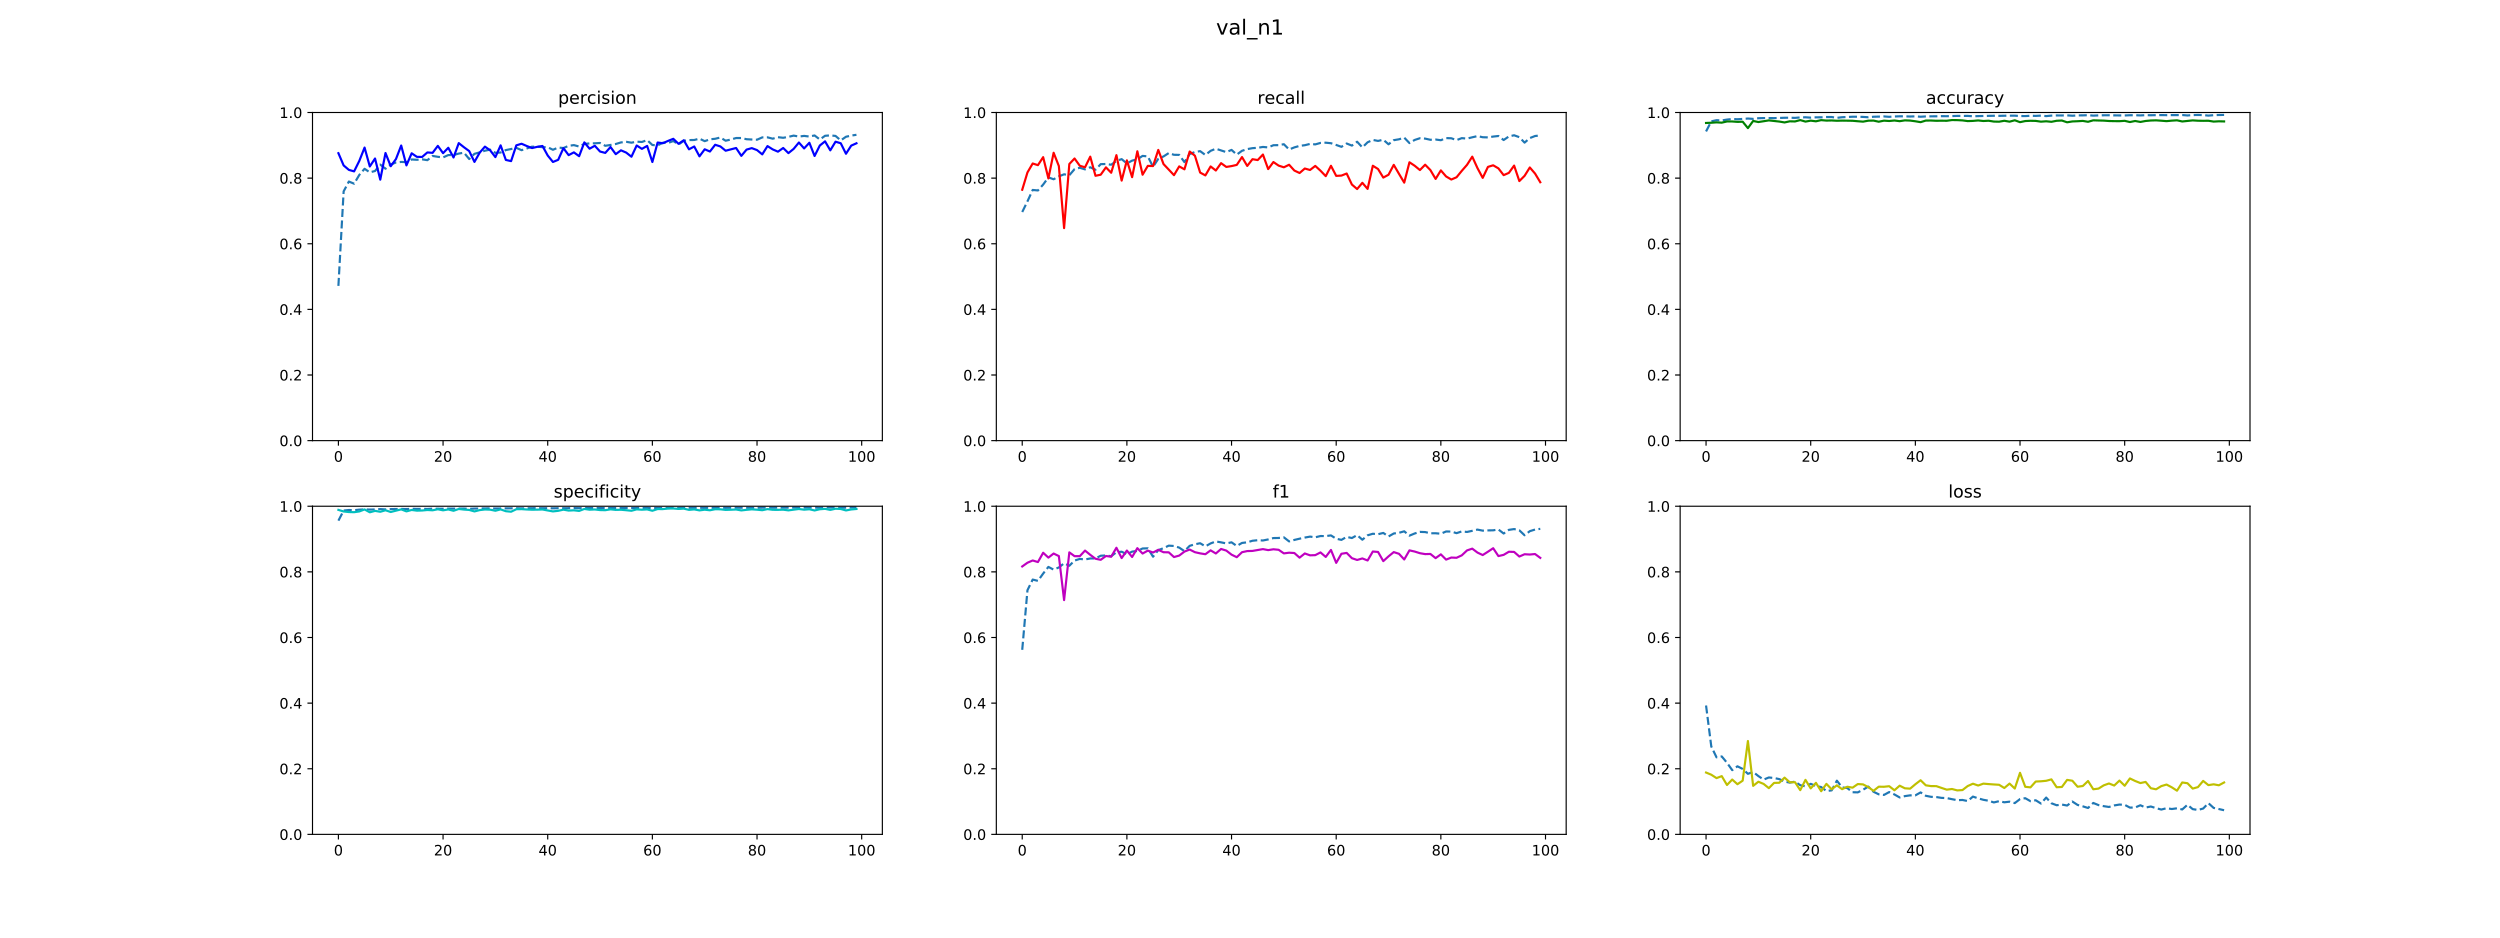 <?xml version="1.0" encoding="utf-8" standalone="no"?>
<!DOCTYPE svg PUBLIC "-//W3C//DTD SVG 1.1//EN"
  "http://www.w3.org/Graphics/SVG/1.1/DTD/svg11.dtd">
<!-- Created with matplotlib (https://matplotlib.org/) -->
<svg height="648pt" version="1.1" viewBox="0 0 1728 648" width="1728pt" xmlns="http://www.w3.org/2000/svg" xmlns:xlink="http://www.w3.org/1999/xlink">
 <defs>
  <style type="text/css">
*{stroke-linecap:butt;stroke-linejoin:round;}
  </style>
 </defs>
 <g id="figure_1">
  <g id="patch_1">
   <path d="M 0 648 
L 1728 648 
L 1728 0 
L 0 0 
z
" style="fill:#ffffff;"/>
  </g>
  <g id="axes_1">
   <g id="patch_2">
    <path d="M 216 304.56 
L 609.882 304.56 
L 609.882 77.76 
L 216 77.76 
z
" style="fill:#ffffff;"/>
   </g>
   <g id="matplotlib.axis_1">
    <g id="xtick_1">
     <g id="line2d_1">
      <defs>
       <path d="M 0 0 
L 0 3.5 
" id="m3cc0588fa5" style="stroke:#000000;stroke-width:0.8;"/>
      </defs>
      <g>
       <use style="stroke:#000000;stroke-width:0.8;" x="233.904" xlink:href="#m3cc0588fa5" y="304.56"/>
      </g>
     </g>
     <g id="text_1">
      <!-- 0 -->
      <defs>
       <path d="M 31.781 66.406 
Q 24.172 66.406 20.328 58.906 
Q 16.5 51.422 16.5 36.375 
Q 16.5 21.391 20.328 13.891 
Q 24.172 6.391 31.781 6.391 
Q 39.453 6.391 43.281 13.891 
Q 47.125 21.391 47.125 36.375 
Q 47.125 51.422 43.281 58.906 
Q 39.453 66.406 31.781 66.406 
z
M 31.781 74.219 
Q 44.047 74.219 50.516 64.516 
Q 56.984 54.828 56.984 36.375 
Q 56.984 17.969 50.516 8.266 
Q 44.047 -1.422 31.781 -1.422 
Q 19.531 -1.422 13.062 8.266 
Q 6.594 17.969 6.594 36.375 
Q 6.594 54.828 13.062 64.516 
Q 19.531 74.219 31.781 74.219 
z
" id="DejaVuSans-48"/>
      </defs>
      <g transform="translate(230.722 319.158)scale(0.1 -0.1)">
       <use xlink:href="#DejaVuSans-48"/>
      </g>
     </g>
    </g>
    <g id="xtick_2">
     <g id="line2d_2">
      <g>
       <use style="stroke:#000000;stroke-width:0.8;" x="306.242" xlink:href="#m3cc0588fa5" y="304.56"/>
      </g>
     </g>
     <g id="text_2">
      <!-- 20 -->
      <defs>
       <path d="M 19.188 8.297 
L 53.609 8.297 
L 53.609 0 
L 7.328 0 
L 7.328 8.297 
Q 12.938 14.109 22.625 23.891 
Q 32.328 33.688 34.812 36.531 
Q 39.547 41.844 41.422 45.531 
Q 43.312 49.219 43.312 52.781 
Q 43.312 58.594 39.234 62.25 
Q 35.156 65.922 28.609 65.922 
Q 23.969 65.922 18.812 64.312 
Q 13.672 62.703 7.812 59.422 
L 7.812 69.391 
Q 13.766 71.781 18.938 73 
Q 24.125 74.219 28.422 74.219 
Q 39.75 74.219 46.484 68.547 
Q 53.219 62.891 53.219 53.422 
Q 53.219 48.922 51.531 44.891 
Q 49.859 40.875 45.406 35.406 
Q 44.188 33.984 37.641 27.219 
Q 31.109 20.453 19.188 8.297 
z
" id="DejaVuSans-50"/>
      </defs>
      <g transform="translate(299.88 319.158)scale(0.1 -0.1)">
       <use xlink:href="#DejaVuSans-50"/>
       <use x="63.623" xlink:href="#DejaVuSans-48"/>
      </g>
     </g>
    </g>
    <g id="xtick_3">
     <g id="line2d_3">
      <g>
       <use style="stroke:#000000;stroke-width:0.8;" x="378.58" xlink:href="#m3cc0588fa5" y="304.56"/>
      </g>
     </g>
     <g id="text_3">
      <!-- 40 -->
      <defs>
       <path d="M 37.797 64.312 
L 12.891 25.391 
L 37.797 25.391 
z
M 35.203 72.906 
L 47.609 72.906 
L 47.609 25.391 
L 58.016 25.391 
L 58.016 17.188 
L 47.609 17.188 
L 47.609 0 
L 37.797 0 
L 37.797 17.188 
L 4.891 17.188 
L 4.891 26.703 
z
" id="DejaVuSans-52"/>
      </defs>
      <g transform="translate(372.218 319.158)scale(0.1 -0.1)">
       <use xlink:href="#DejaVuSans-52"/>
       <use x="63.623" xlink:href="#DejaVuSans-48"/>
      </g>
     </g>
    </g>
    <g id="xtick_4">
     <g id="line2d_4">
      <g>
       <use style="stroke:#000000;stroke-width:0.8;" x="450.919" xlink:href="#m3cc0588fa5" y="304.56"/>
      </g>
     </g>
     <g id="text_4">
      <!-- 60 -->
      <defs>
       <path d="M 33.016 40.375 
Q 26.375 40.375 22.484 35.828 
Q 18.609 31.297 18.609 23.391 
Q 18.609 15.531 22.484 10.953 
Q 26.375 6.391 33.016 6.391 
Q 39.656 6.391 43.531 10.953 
Q 47.406 15.531 47.406 23.391 
Q 47.406 31.297 43.531 35.828 
Q 39.656 40.375 33.016 40.375 
z
M 52.594 71.297 
L 52.594 62.312 
Q 48.875 64.062 45.094 64.984 
Q 41.312 65.922 37.594 65.922 
Q 27.828 65.922 22.672 59.328 
Q 17.531 52.734 16.797 39.406 
Q 19.672 43.656 24.016 45.922 
Q 28.375 48.188 33.594 48.188 
Q 44.578 48.188 50.953 41.516 
Q 57.328 34.859 57.328 23.391 
Q 57.328 12.156 50.688 5.359 
Q 44.047 -1.422 33.016 -1.422 
Q 20.359 -1.422 13.672 8.266 
Q 6.984 17.969 6.984 36.375 
Q 6.984 53.656 15.188 63.938 
Q 23.391 74.219 37.203 74.219 
Q 40.922 74.219 44.703 73.484 
Q 48.484 72.75 52.594 71.297 
z
" id="DejaVuSans-54"/>
      </defs>
      <g transform="translate(444.556 319.158)scale(0.1 -0.1)">
       <use xlink:href="#DejaVuSans-54"/>
       <use x="63.623" xlink:href="#DejaVuSans-48"/>
      </g>
     </g>
    </g>
    <g id="xtick_5">
     <g id="line2d_5">
      <g>
       <use style="stroke:#000000;stroke-width:0.8;" x="523.257" xlink:href="#m3cc0588fa5" y="304.56"/>
      </g>
     </g>
     <g id="text_5">
      <!-- 80 -->
      <defs>
       <path d="M 31.781 34.625 
Q 24.75 34.625 20.719 30.859 
Q 16.703 27.094 16.703 20.516 
Q 16.703 13.922 20.719 10.156 
Q 24.75 6.391 31.781 6.391 
Q 38.812 6.391 42.859 10.172 
Q 46.922 13.969 46.922 20.516 
Q 46.922 27.094 42.891 30.859 
Q 38.875 34.625 31.781 34.625 
z
M 21.922 38.812 
Q 15.578 40.375 12.031 44.719 
Q 8.5 49.078 8.5 55.328 
Q 8.5 64.062 14.719 69.141 
Q 20.953 74.219 31.781 74.219 
Q 42.672 74.219 48.875 69.141 
Q 55.078 64.062 55.078 55.328 
Q 55.078 49.078 51.531 44.719 
Q 48 40.375 41.703 38.812 
Q 48.828 37.156 52.797 32.312 
Q 56.781 27.484 56.781 20.516 
Q 56.781 9.906 50.312 4.234 
Q 43.844 -1.422 31.781 -1.422 
Q 19.734 -1.422 13.25 4.234 
Q 6.781 9.906 6.781 20.516 
Q 6.781 27.484 10.781 32.312 
Q 14.797 37.156 21.922 38.812 
z
M 18.312 54.391 
Q 18.312 48.734 21.844 45.562 
Q 25.391 42.391 31.781 42.391 
Q 38.141 42.391 41.719 45.562 
Q 45.312 48.734 45.312 54.391 
Q 45.312 60.062 41.719 63.234 
Q 38.141 66.406 31.781 66.406 
Q 25.391 66.406 21.844 63.234 
Q 18.312 60.062 18.312 54.391 
z
" id="DejaVuSans-56"/>
      </defs>
      <g transform="translate(516.895 319.158)scale(0.1 -0.1)">
       <use xlink:href="#DejaVuSans-56"/>
       <use x="63.623" xlink:href="#DejaVuSans-48"/>
      </g>
     </g>
    </g>
    <g id="xtick_6">
     <g id="line2d_6">
      <g>
       <use style="stroke:#000000;stroke-width:0.8;" x="595.596" xlink:href="#m3cc0588fa5" y="304.56"/>
      </g>
     </g>
     <g id="text_6">
      <!-- 100 -->
      <defs>
       <path d="M 12.406 8.297 
L 28.516 8.297 
L 28.516 63.922 
L 10.984 60.406 
L 10.984 69.391 
L 28.422 72.906 
L 38.281 72.906 
L 38.281 8.297 
L 54.391 8.297 
L 54.391 0 
L 12.406 0 
z
" id="DejaVuSans-49"/>
      </defs>
      <g transform="translate(586.052 319.158)scale(0.1 -0.1)">
       <use xlink:href="#DejaVuSans-49"/>
       <use x="63.623" xlink:href="#DejaVuSans-48"/>
       <use x="127.246" xlink:href="#DejaVuSans-48"/>
      </g>
     </g>
    </g>
   </g>
   <g id="matplotlib.axis_2">
    <g id="ytick_1">
     <g id="line2d_7">
      <defs>
       <path d="M 0 0 
L -3.5 0 
" id="m54946fcf3e" style="stroke:#000000;stroke-width:0.8;"/>
      </defs>
      <g>
       <use style="stroke:#000000;stroke-width:0.8;" x="216" xlink:href="#m54946fcf3e" y="304.56"/>
      </g>
     </g>
     <g id="text_7">
      <!-- 0.0 -->
      <defs>
       <path d="M 10.688 12.406 
L 21 12.406 
L 21 0 
L 10.688 0 
z
" id="DejaVuSans-46"/>
      </defs>
      <g transform="translate(193.097 308.359)scale(0.1 -0.1)">
       <use xlink:href="#DejaVuSans-48"/>
       <use x="63.623" xlink:href="#DejaVuSans-46"/>
       <use x="95.41" xlink:href="#DejaVuSans-48"/>
      </g>
     </g>
    </g>
    <g id="ytick_2">
     <g id="line2d_8">
      <g>
       <use style="stroke:#000000;stroke-width:0.8;" x="216" xlink:href="#m54946fcf3e" y="259.2"/>
      </g>
     </g>
     <g id="text_8">
      <!-- 0.2 -->
      <g transform="translate(193.097 262.999)scale(0.1 -0.1)">
       <use xlink:href="#DejaVuSans-48"/>
       <use x="63.623" xlink:href="#DejaVuSans-46"/>
       <use x="95.41" xlink:href="#DejaVuSans-50"/>
      </g>
     </g>
    </g>
    <g id="ytick_3">
     <g id="line2d_9">
      <g>
       <use style="stroke:#000000;stroke-width:0.8;" x="216" xlink:href="#m54946fcf3e" y="213.84"/>
      </g>
     </g>
     <g id="text_9">
      <!-- 0.4 -->
      <g transform="translate(193.097 217.639)scale(0.1 -0.1)">
       <use xlink:href="#DejaVuSans-48"/>
       <use x="63.623" xlink:href="#DejaVuSans-46"/>
       <use x="95.41" xlink:href="#DejaVuSans-52"/>
      </g>
     </g>
    </g>
    <g id="ytick_4">
     <g id="line2d_10">
      <g>
       <use style="stroke:#000000;stroke-width:0.8;" x="216" xlink:href="#m54946fcf3e" y="168.48"/>
      </g>
     </g>
     <g id="text_10">
      <!-- 0.6 -->
      <g transform="translate(193.097 172.279)scale(0.1 -0.1)">
       <use xlink:href="#DejaVuSans-48"/>
       <use x="63.623" xlink:href="#DejaVuSans-46"/>
       <use x="95.41" xlink:href="#DejaVuSans-54"/>
      </g>
     </g>
    </g>
    <g id="ytick_5">
     <g id="line2d_11">
      <g>
       <use style="stroke:#000000;stroke-width:0.8;" x="216" xlink:href="#m54946fcf3e" y="123.12"/>
      </g>
     </g>
     <g id="text_11">
      <!-- 0.8 -->
      <g transform="translate(193.097 126.919)scale(0.1 -0.1)">
       <use xlink:href="#DejaVuSans-48"/>
       <use x="63.623" xlink:href="#DejaVuSans-46"/>
       <use x="95.41" xlink:href="#DejaVuSans-56"/>
      </g>
     </g>
    </g>
    <g id="ytick_6">
     <g id="line2d_12">
      <g>
       <use style="stroke:#000000;stroke-width:0.8;" x="216" xlink:href="#m54946fcf3e" y="77.76"/>
      </g>
     </g>
     <g id="text_12">
      <!-- 1.0 -->
      <g transform="translate(193.097 81.559)scale(0.1 -0.1)">
       <use xlink:href="#DejaVuSans-49"/>
       <use x="63.623" xlink:href="#DejaVuSans-46"/>
       <use x="95.41" xlink:href="#DejaVuSans-48"/>
      </g>
     </g>
    </g>
   </g>
   <g id="line2d_13">
    <path clip-path="url(#p3804df41a9)" d="M 233.904 197.608 
L 237.521 132.287 
L 241.138 125.476 
L 244.754 126.97 
L 248.371 120.876 
L 251.988 116.675 
L 255.605 119.145 
L 259.222 118.187 
L 262.839 113.778 
L 266.456 116.617 
L 270.073 113.664 
L 273.69 112.334 
L 277.307 111.918 
L 280.924 112.063 
L 284.541 110.225 
L 288.158 110.441 
L 291.774 110.134 
L 295.391 110.709 
L 299.008 107.79 
L 302.625 108.377 
L 306.242 108.812 
L 309.859 107.181 
L 313.476 107.148 
L 317.093 106.146 
L 320.71 105.54 
L 324.327 109.909 
L 327.944 106.33 
L 331.561 105.316 
L 335.177 104.174 
L 338.794 103.415 
L 342.411 105.63 
L 346.028 105.421 
L 349.645 103.738 
L 353.262 103.004 
L 356.879 102.172 
L 360.496 103.812 
L 364.113 102.635 
L 367.73 101.365 
L 371.347 101.422 
L 374.964 101.71 
L 378.58 101.783 
L 382.197 103.518 
L 385.814 101.998 
L 389.431 102.318 
L 393.048 100.798 
L 396.665 100.298 
L 400.282 101.285 
L 403.899 99.479 
L 407.516 99.123 
L 411.133 99.055 
L 414.75 98.82 
L 418.367 100.769 
L 421.983 100.199 
L 425.6 99.532 
L 429.217 98.445 
L 432.834 98.024 
L 436.451 98.62 
L 440.068 97.911 
L 443.685 98.125 
L 447.302 96.84 
L 450.919 100.219 
L 454.536 100.516 
L 458.153 98.661 
L 461.77 98.824 
L 465.386 97.481 
L 469.003 99.887 
L 472.62 97.334 
L 476.237 96.828 
L 479.854 96.764 
L 483.471 95.839 
L 487.088 97.564 
L 490.705 96.295 
L 494.322 95.924 
L 497.939 95.039 
L 501.556 97.261 
L 505.173 96.424 
L 508.789 95.413 
L 512.406 95.412 
L 516.023 96.23 
L 519.64 96.432 
L 523.257 96.568 
L 526.874 94.965 
L 530.491 94.936 
L 534.108 95.859 
L 537.725 94.832 
L 541.342 95.243 
L 544.959 94.592 
L 548.576 93.74 
L 552.193 94.39 
L 555.809 93.941 
L 559.426 94.375 
L 563.043 93.631 
L 566.66 96.417 
L 570.277 93.86 
L 573.894 93.569 
L 577.511 93.956 
L 581.128 97.042 
L 584.745 94.524 
L 588.362 93.706 
L 591.979 93.173 
" style="fill:none;stroke:#1f77b4;stroke-dasharray:5.55,2.4;stroke-dashoffset:0;stroke-width:1.5;"/>
   </g>
   <g id="line2d_14">
    <path clip-path="url(#p3804df41a9)" d="M 233.904 105.885 
L 237.521 114.348 
L 241.138 117.42 
L 244.754 118.46 
L 248.371 111.172 
L 251.988 102.004 
L 255.605 115.06 
L 259.222 109.57 
L 262.839 124.173 
L 266.456 105.769 
L 270.073 114.887 
L 273.69 109.927 
L 277.307 100.592 
L 280.924 114.306 
L 284.541 105.958 
L 288.158 108.41 
L 291.774 108.48 
L 295.391 105.364 
L 299.008 105.644 
L 302.625 100.831 
L 306.242 105.862 
L 309.859 102.144 
L 313.476 108.849 
L 317.093 98.926 
L 320.71 101.79 
L 324.327 104.435 
L 327.944 111.912 
L 331.561 105.516 
L 335.177 101.358 
L 338.794 103.905 
L 342.411 108.592 
L 346.028 100.478 
L 349.645 110.55 
L 353.262 111.36 
L 356.879 100.461 
L 360.496 99.358 
L 364.113 100.931 
L 367.73 102.342 
L 371.347 101.487 
L 374.964 100.901 
L 378.58 107.494 
L 382.197 111.956 
L 385.814 110.467 
L 389.431 102.402 
L 393.048 107.219 
L 396.665 105.322 
L 400.282 107.956 
L 403.899 98.421 
L 407.516 102.787 
L 411.133 100.756 
L 414.75 104.739 
L 418.367 105.694 
L 421.983 101.616 
L 425.6 106.548 
L 429.217 103.905 
L 432.834 105.481 
L 436.451 108.321 
L 440.068 100.572 
L 443.685 102.898 
L 447.302 100.854 
L 450.919 111.972 
L 454.536 98.515 
L 458.153 98.977 
L 461.77 97.393 
L 465.386 95.948 
L 469.003 99.408 
L 472.62 96.95 
L 476.237 103.196 
L 479.854 101.259 
L 483.471 108.059 
L 487.088 103.192 
L 490.705 104.738 
L 494.322 100.065 
L 497.939 101.226 
L 501.556 104.178 
L 505.173 103.235 
L 508.789 102.294 
L 512.406 107.729 
L 516.023 103.399 
L 519.64 102.384 
L 523.257 103.744 
L 526.874 106.7 
L 530.491 100.976 
L 534.108 103.261 
L 537.725 104.836 
L 541.342 102.295 
L 544.959 105.83 
L 548.576 102.909 
L 552.193 98.512 
L 555.809 102.594 
L 559.426 98.678 
L 563.043 107.809 
L 566.66 100.579 
L 570.277 97.707 
L 573.894 103.916 
L 577.511 97.949 
L 581.128 99.011 
L 584.745 106.273 
L 588.362 100.652 
L 591.979 99.041 
" style="fill:none;stroke:#0000ff;stroke-linecap:square;stroke-width:1.5;"/>
   </g>
   <g id="patch_3">
    <path d="M 216 304.56 
L 216 77.76 
" style="fill:none;stroke:#000000;stroke-linecap:square;stroke-linejoin:miter;stroke-width:0.8;"/>
   </g>
   <g id="patch_4">
    <path d="M 609.882 304.56 
L 609.882 77.76 
" style="fill:none;stroke:#000000;stroke-linecap:square;stroke-linejoin:miter;stroke-width:0.8;"/>
   </g>
   <g id="patch_5">
    <path d="M 216 304.56 
L 609.882 304.56 
" style="fill:none;stroke:#000000;stroke-linecap:square;stroke-linejoin:miter;stroke-width:0.8;"/>
   </g>
   <g id="patch_6">
    <path d="M 216 77.76 
L 609.882 77.76 
" style="fill:none;stroke:#000000;stroke-linecap:square;stroke-linejoin:miter;stroke-width:0.8;"/>
   </g>
   <g id="text_13">
    <!-- percision -->
    <defs>
     <path d="M 18.109 8.203 
L 18.109 -20.797 
L 9.078 -20.797 
L 9.078 54.688 
L 18.109 54.688 
L 18.109 46.391 
Q 20.953 51.266 25.266 53.625 
Q 29.594 56 35.594 56 
Q 45.562 56 51.781 48.094 
Q 58.016 40.188 58.016 27.297 
Q 58.016 14.406 51.781 6.484 
Q 45.562 -1.422 35.594 -1.422 
Q 29.594 -1.422 25.266 0.953 
Q 20.953 3.328 18.109 8.203 
z
M 48.688 27.297 
Q 48.688 37.203 44.609 42.844 
Q 40.531 48.484 33.406 48.484 
Q 26.266 48.484 22.188 42.844 
Q 18.109 37.203 18.109 27.297 
Q 18.109 17.391 22.188 11.75 
Q 26.266 6.109 33.406 6.109 
Q 40.531 6.109 44.609 11.75 
Q 48.688 17.391 48.688 27.297 
z
" id="DejaVuSans-112"/>
     <path d="M 56.203 29.594 
L 56.203 25.203 
L 14.891 25.203 
Q 15.484 15.922 20.484 11.062 
Q 25.484 6.203 34.422 6.203 
Q 39.594 6.203 44.453 7.469 
Q 49.312 8.734 54.109 11.281 
L 54.109 2.781 
Q 49.266 0.734 44.188 -0.344 
Q 39.109 -1.422 33.891 -1.422 
Q 20.797 -1.422 13.156 6.188 
Q 5.516 13.812 5.516 26.812 
Q 5.516 40.234 12.766 48.109 
Q 20.016 56 32.328 56 
Q 43.359 56 49.781 48.891 
Q 56.203 41.797 56.203 29.594 
z
M 47.219 32.234 
Q 47.125 39.594 43.094 43.984 
Q 39.062 48.391 32.422 48.391 
Q 24.906 48.391 20.391 44.141 
Q 15.875 39.891 15.188 32.172 
z
" id="DejaVuSans-101"/>
     <path d="M 41.109 46.297 
Q 39.594 47.172 37.812 47.578 
Q 36.031 48 33.891 48 
Q 26.266 48 22.188 43.047 
Q 18.109 38.094 18.109 28.812 
L 18.109 0 
L 9.078 0 
L 9.078 54.688 
L 18.109 54.688 
L 18.109 46.188 
Q 20.953 51.172 25.484 53.578 
Q 30.031 56 36.531 56 
Q 37.453 56 38.578 55.875 
Q 39.703 55.766 41.062 55.516 
z
" id="DejaVuSans-114"/>
     <path d="M 48.781 52.594 
L 48.781 44.188 
Q 44.969 46.297 41.141 47.344 
Q 37.312 48.391 33.406 48.391 
Q 24.656 48.391 19.812 42.844 
Q 14.984 37.312 14.984 27.297 
Q 14.984 17.281 19.812 11.734 
Q 24.656 6.203 33.406 6.203 
Q 37.312 6.203 41.141 7.25 
Q 44.969 8.297 48.781 10.406 
L 48.781 2.094 
Q 45.016 0.344 40.984 -0.531 
Q 36.969 -1.422 32.422 -1.422 
Q 20.062 -1.422 12.781 6.344 
Q 5.516 14.109 5.516 27.297 
Q 5.516 40.672 12.859 48.328 
Q 20.219 56 33.016 56 
Q 37.156 56 41.109 55.141 
Q 45.062 54.297 48.781 52.594 
z
" id="DejaVuSans-99"/>
     <path d="M 9.422 54.688 
L 18.406 54.688 
L 18.406 0 
L 9.422 0 
z
M 9.422 75.984 
L 18.406 75.984 
L 18.406 64.594 
L 9.422 64.594 
z
" id="DejaVuSans-105"/>
     <path d="M 44.281 53.078 
L 44.281 44.578 
Q 40.484 46.531 36.375 47.5 
Q 32.281 48.484 27.875 48.484 
Q 21.188 48.484 17.844 46.438 
Q 14.5 44.391 14.5 40.281 
Q 14.5 37.156 16.891 35.375 
Q 19.281 33.594 26.516 31.984 
L 29.594 31.297 
Q 39.156 29.25 43.188 25.516 
Q 47.219 21.781 47.219 15.094 
Q 47.219 7.469 41.188 3.016 
Q 35.156 -1.422 24.609 -1.422 
Q 20.219 -1.422 15.453 -0.562 
Q 10.688 0.297 5.422 2 
L 5.422 11.281 
Q 10.406 8.688 15.234 7.391 
Q 20.062 6.109 24.812 6.109 
Q 31.156 6.109 34.562 8.281 
Q 37.984 10.453 37.984 14.406 
Q 37.984 18.062 35.516 20.016 
Q 33.062 21.969 24.703 23.781 
L 21.578 24.516 
Q 13.234 26.266 9.516 29.906 
Q 5.812 33.547 5.812 39.891 
Q 5.812 47.609 11.281 51.797 
Q 16.75 56 26.812 56 
Q 31.781 56 36.172 55.266 
Q 40.578 54.547 44.281 53.078 
z
" id="DejaVuSans-115"/>
     <path d="M 30.609 48.391 
Q 23.391 48.391 19.188 42.75 
Q 14.984 37.109 14.984 27.297 
Q 14.984 17.484 19.156 11.844 
Q 23.344 6.203 30.609 6.203 
Q 37.797 6.203 41.984 11.859 
Q 46.188 17.531 46.188 27.297 
Q 46.188 37.016 41.984 42.703 
Q 37.797 48.391 30.609 48.391 
z
M 30.609 56 
Q 42.328 56 49.016 48.375 
Q 55.719 40.766 55.719 27.297 
Q 55.719 13.875 49.016 6.219 
Q 42.328 -1.422 30.609 -1.422 
Q 18.844 -1.422 12.172 6.219 
Q 5.516 13.875 5.516 27.297 
Q 5.516 40.766 12.172 48.375 
Q 18.844 56 30.609 56 
z
" id="DejaVuSans-111"/>
     <path d="M 54.891 33.016 
L 54.891 0 
L 45.906 0 
L 45.906 32.719 
Q 45.906 40.484 42.875 44.328 
Q 39.844 48.188 33.797 48.188 
Q 26.516 48.188 22.312 43.547 
Q 18.109 38.922 18.109 30.906 
L 18.109 0 
L 9.078 0 
L 9.078 54.688 
L 18.109 54.688 
L 18.109 46.188 
Q 21.344 51.125 25.703 53.562 
Q 30.078 56 35.797 56 
Q 45.219 56 50.047 50.172 
Q 54.891 44.344 54.891 33.016 
z
" id="DejaVuSans-110"/>
    </defs>
    <g transform="translate(385.743 71.76)scale(0.12 -0.12)">
     <use xlink:href="#DejaVuSans-112"/>
     <use x="63.477" xlink:href="#DejaVuSans-101"/>
     <use x="125" xlink:href="#DejaVuSans-114"/>
     <use x="166.082" xlink:href="#DejaVuSans-99"/>
     <use x="221.062" xlink:href="#DejaVuSans-105"/>
     <use x="248.846" xlink:href="#DejaVuSans-115"/>
     <use x="300.945" xlink:href="#DejaVuSans-105"/>
     <use x="328.729" xlink:href="#DejaVuSans-111"/>
     <use x="389.91" xlink:href="#DejaVuSans-110"/>
    </g>
   </g>
  </g>
  <g id="axes_2">
   <g id="patch_7">
    <path d="M 688.659 304.56 
L 1082.541 304.56 
L 1082.541 77.76 
L 688.659 77.76 
z
" style="fill:#ffffff;"/>
   </g>
   <g id="matplotlib.axis_3">
    <g id="xtick_7">
     <g id="line2d_15">
      <g>
       <use style="stroke:#000000;stroke-width:0.8;" x="706.563" xlink:href="#m3cc0588fa5" y="304.56"/>
      </g>
     </g>
     <g id="text_14">
      <!-- 0 -->
      <g transform="translate(703.381 319.158)scale(0.1 -0.1)">
       <use xlink:href="#DejaVuSans-48"/>
      </g>
     </g>
    </g>
    <g id="xtick_8">
     <g id="line2d_16">
      <g>
       <use style="stroke:#000000;stroke-width:0.8;" x="778.901" xlink:href="#m3cc0588fa5" y="304.56"/>
      </g>
     </g>
     <g id="text_15">
      <!-- 20 -->
      <g transform="translate(772.538 319.158)scale(0.1 -0.1)">
       <use xlink:href="#DejaVuSans-50"/>
       <use x="63.623" xlink:href="#DejaVuSans-48"/>
      </g>
     </g>
    </g>
    <g id="xtick_9">
     <g id="line2d_17">
      <g>
       <use style="stroke:#000000;stroke-width:0.8;" x="851.239" xlink:href="#m3cc0588fa5" y="304.56"/>
      </g>
     </g>
     <g id="text_16">
      <!-- 40 -->
      <g transform="translate(844.877 319.158)scale(0.1 -0.1)">
       <use xlink:href="#DejaVuSans-52"/>
       <use x="63.623" xlink:href="#DejaVuSans-48"/>
      </g>
     </g>
    </g>
    <g id="xtick_10">
     <g id="line2d_18">
      <g>
       <use style="stroke:#000000;stroke-width:0.8;" x="923.578" xlink:href="#m3cc0588fa5" y="304.56"/>
      </g>
     </g>
     <g id="text_17">
      <!-- 60 -->
      <g transform="translate(917.215 319.158)scale(0.1 -0.1)">
       <use xlink:href="#DejaVuSans-54"/>
       <use x="63.623" xlink:href="#DejaVuSans-48"/>
      </g>
     </g>
    </g>
    <g id="xtick_11">
     <g id="line2d_19">
      <g>
       <use style="stroke:#000000;stroke-width:0.8;" x="995.916" xlink:href="#m3cc0588fa5" y="304.56"/>
      </g>
     </g>
     <g id="text_18">
      <!-- 80 -->
      <g transform="translate(989.553 319.158)scale(0.1 -0.1)">
       <use xlink:href="#DejaVuSans-56"/>
       <use x="63.623" xlink:href="#DejaVuSans-48"/>
      </g>
     </g>
    </g>
    <g id="xtick_12">
     <g id="line2d_20">
      <g>
       <use style="stroke:#000000;stroke-width:0.8;" x="1068.254" xlink:href="#m3cc0588fa5" y="304.56"/>
      </g>
     </g>
     <g id="text_19">
      <!-- 100 -->
      <g transform="translate(1058.711 319.158)scale(0.1 -0.1)">
       <use xlink:href="#DejaVuSans-49"/>
       <use x="63.623" xlink:href="#DejaVuSans-48"/>
       <use x="127.246" xlink:href="#DejaVuSans-48"/>
      </g>
     </g>
    </g>
   </g>
   <g id="matplotlib.axis_4">
    <g id="ytick_7">
     <g id="line2d_21">
      <g>
       <use style="stroke:#000000;stroke-width:0.8;" x="688.659" xlink:href="#m54946fcf3e" y="304.56"/>
      </g>
     </g>
     <g id="text_20">
      <!-- 0.0 -->
      <g transform="translate(665.756 308.359)scale(0.1 -0.1)">
       <use xlink:href="#DejaVuSans-48"/>
       <use x="63.623" xlink:href="#DejaVuSans-46"/>
       <use x="95.41" xlink:href="#DejaVuSans-48"/>
      </g>
     </g>
    </g>
    <g id="ytick_8">
     <g id="line2d_22">
      <g>
       <use style="stroke:#000000;stroke-width:0.8;" x="688.659" xlink:href="#m54946fcf3e" y="259.2"/>
      </g>
     </g>
     <g id="text_21">
      <!-- 0.2 -->
      <g transform="translate(665.756 262.999)scale(0.1 -0.1)">
       <use xlink:href="#DejaVuSans-48"/>
       <use x="63.623" xlink:href="#DejaVuSans-46"/>
       <use x="95.41" xlink:href="#DejaVuSans-50"/>
      </g>
     </g>
    </g>
    <g id="ytick_9">
     <g id="line2d_23">
      <g>
       <use style="stroke:#000000;stroke-width:0.8;" x="688.659" xlink:href="#m54946fcf3e" y="213.84"/>
      </g>
     </g>
     <g id="text_22">
      <!-- 0.4 -->
      <g transform="translate(665.756 217.639)scale(0.1 -0.1)">
       <use xlink:href="#DejaVuSans-48"/>
       <use x="63.623" xlink:href="#DejaVuSans-46"/>
       <use x="95.41" xlink:href="#DejaVuSans-52"/>
      </g>
     </g>
    </g>
    <g id="ytick_10">
     <g id="line2d_24">
      <g>
       <use style="stroke:#000000;stroke-width:0.8;" x="688.659" xlink:href="#m54946fcf3e" y="168.48"/>
      </g>
     </g>
     <g id="text_23">
      <!-- 0.6 -->
      <g transform="translate(665.756 172.279)scale(0.1 -0.1)">
       <use xlink:href="#DejaVuSans-48"/>
       <use x="63.623" xlink:href="#DejaVuSans-46"/>
       <use x="95.41" xlink:href="#DejaVuSans-54"/>
      </g>
     </g>
    </g>
    <g id="ytick_11">
     <g id="line2d_25">
      <g>
       <use style="stroke:#000000;stroke-width:0.8;" x="688.659" xlink:href="#m54946fcf3e" y="123.12"/>
      </g>
     </g>
     <g id="text_24">
      <!-- 0.8 -->
      <g transform="translate(665.756 126.919)scale(0.1 -0.1)">
       <use xlink:href="#DejaVuSans-48"/>
       <use x="63.623" xlink:href="#DejaVuSans-46"/>
       <use x="95.41" xlink:href="#DejaVuSans-56"/>
      </g>
     </g>
    </g>
    <g id="ytick_12">
     <g id="line2d_26">
      <g>
       <use style="stroke:#000000;stroke-width:0.8;" x="688.659" xlink:href="#m54946fcf3e" y="77.76"/>
      </g>
     </g>
     <g id="text_25">
      <!-- 1.0 -->
      <g transform="translate(665.756 81.559)scale(0.1 -0.1)">
       <use xlink:href="#DejaVuSans-49"/>
       <use x="63.623" xlink:href="#DejaVuSans-46"/>
       <use x="95.41" xlink:href="#DejaVuSans-48"/>
      </g>
     </g>
    </g>
   </g>
   <g id="line2d_27">
    <path clip-path="url(#p26f61239ee)" d="M 706.563 146.548 
L 710.179 139.176 
L 713.796 131.294 
L 717.413 131.644 
L 721.03 127.579 
L 724.647 122.613 
L 728.264 123.903 
L 731.881 121.907 
L 735.498 120.487 
L 739.115 121.12 
L 742.732 116.905 
L 746.349 115.962 
L 749.966 117.074 
L 753.582 115.628 
L 757.199 117.322 
L 760.816 113.461 
L 764.433 113.361 
L 768.05 113.85 
L 771.667 111.26 
L 775.284 109.993 
L 778.901 112.992 
L 782.518 111.021 
L 786.135 110.141 
L 789.752 107.751 
L 793.369 108.117 
L 796.986 115.279 
L 800.602 109.79 
L 804.219 108.128 
L 807.836 105.801 
L 811.453 106.992 
L 815.07 107.063 
L 818.687 112.066 
L 822.304 106.481 
L 825.921 105.07 
L 829.538 104.466 
L 833.155 107.13 
L 836.772 104.261 
L 840.389 102.8 
L 844.005 103.978 
L 847.622 105.157 
L 851.239 103.614 
L 854.856 106.869 
L 858.473 104.234 
L 862.09 103.056 
L 865.707 102.411 
L 869.324 102.15 
L 872.941 101.569 
L 876.558 101.892 
L 880.175 100.378 
L 883.792 100.317 
L 887.408 99.691 
L 891.025 103.336 
L 894.642 101.878 
L 898.259 100.835 
L 901.876 100.371 
L 905.493 99.471 
L 909.11 99.801 
L 912.727 98.791 
L 916.344 98.627 
L 919.961 98.989 
L 923.578 100.194 
L 927.195 101.482 
L 930.811 99.194 
L 934.428 100.632 
L 938.045 97.971 
L 941.662 101.891 
L 945.279 98.36 
L 948.896 96.711 
L 952.513 97.406 
L 956.13 96.573 
L 959.747 99.731 
L 963.364 96.891 
L 966.981 96.279 
L 970.598 95.131 
L 974.214 98.893 
L 977.831 96.731 
L 981.448 95.541 
L 985.065 95.813 
L 988.682 96.614 
L 992.299 96.436 
L 995.916 96.915 
L 999.533 95.438 
L 1003.15 95.572 
L 1006.767 96.848 
L 1010.384 95.483 
L 1014.001 95.807 
L 1017.618 94.9 
L 1021.234 94.064 
L 1024.851 94.857 
L 1028.468 94.969 
L 1032.085 94.401 
L 1035.702 93.995 
L 1039.319 96.791 
L 1042.936 94.293 
L 1046.553 93.503 
L 1050.17 94.817 
L 1053.787 98.579 
L 1057.404 95.444 
L 1061.021 94.01 
L 1064.637 93.596 
" style="fill:none;stroke:#1f77b4;stroke-dasharray:5.55,2.4;stroke-dashoffset:0;stroke-width:1.5;"/>
   </g>
   <g id="line2d_28">
    <path clip-path="url(#p26f61239ee)" d="M 706.563 131.149 
L 710.179 119.188 
L 713.796 113.012 
L 717.413 114.155 
L 721.03 108.631 
L 724.647 123.33 
L 728.264 105.598 
L 731.881 114.778 
L 735.498 157.662 
L 739.115 113.363 
L 742.732 109.559 
L 746.349 114.573 
L 749.966 115.646 
L 753.582 108.284 
L 757.199 121.496 
L 760.816 120.758 
L 764.433 115.676 
L 768.05 119.406 
L 771.667 107.248 
L 775.284 124.821 
L 778.901 110.838 
L 782.518 122.449 
L 786.135 104.559 
L 789.752 120.751 
L 793.369 114.66 
L 796.986 114.77 
L 800.602 103.632 
L 804.219 113.4 
L 807.836 117.223 
L 811.453 121.07 
L 815.07 115.012 
L 818.687 117.032 
L 822.304 104.746 
L 825.921 107.625 
L 829.538 119.286 
L 833.155 121.239 
L 836.772 115.055 
L 840.389 117.854 
L 844.005 112.78 
L 847.622 115.381 
L 851.239 114.797 
L 854.856 113.982 
L 858.473 108.573 
L 862.09 114.698 
L 865.707 110.034 
L 869.324 110.63 
L 872.941 106.817 
L 876.558 116.866 
L 880.175 112.008 
L 883.792 114.477 
L 887.408 115.635 
L 891.025 113.875 
L 894.642 117.868 
L 898.259 119.589 
L 901.876 116.484 
L 905.493 117.499 
L 909.11 114.682 
L 912.727 117.992 
L 916.344 121.751 
L 919.961 114.595 
L 923.578 121.565 
L 927.195 121.366 
L 930.811 119.933 
L 934.428 127.553 
L 938.045 130.663 
L 941.662 126.369 
L 945.279 130.567 
L 948.896 114.562 
L 952.513 116.832 
L 956.13 122.744 
L 959.747 120.78 
L 963.364 113.956 
L 966.981 120.15 
L 970.598 126.236 
L 974.214 112.165 
L 977.831 114.572 
L 981.448 117.536 
L 985.065 113.85 
L 988.682 117.55 
L 992.299 123.676 
L 995.916 117.771 
L 999.533 121.96 
L 1003.15 124.084 
L 1006.767 122.526 
L 1010.384 118.095 
L 1014.001 113.939 
L 1017.618 108.283 
L 1021.234 116.211 
L 1024.851 122.938 
L 1028.468 115.353 
L 1032.085 114.251 
L 1035.702 116.383 
L 1039.319 121.056 
L 1042.936 119.49 
L 1046.553 114.459 
L 1050.17 125.155 
L 1053.787 121.54 
L 1057.404 115.759 
L 1061.021 119.96 
L 1064.637 125.958 
" style="fill:none;stroke:#ff0000;stroke-linecap:square;stroke-width:1.5;"/>
   </g>
   <g id="patch_8">
    <path d="M 688.659 304.56 
L 688.659 77.76 
" style="fill:none;stroke:#000000;stroke-linecap:square;stroke-linejoin:miter;stroke-width:0.8;"/>
   </g>
   <g id="patch_9">
    <path d="M 1082.541 304.56 
L 1082.541 77.76 
" style="fill:none;stroke:#000000;stroke-linecap:square;stroke-linejoin:miter;stroke-width:0.8;"/>
   </g>
   <g id="patch_10">
    <path d="M 688.659 304.56 
L 1082.541 304.56 
" style="fill:none;stroke:#000000;stroke-linecap:square;stroke-linejoin:miter;stroke-width:0.8;"/>
   </g>
   <g id="patch_11">
    <path d="M 688.659 77.76 
L 1082.541 77.76 
" style="fill:none;stroke:#000000;stroke-linecap:square;stroke-linejoin:miter;stroke-width:0.8;"/>
   </g>
   <g id="text_26">
    <!-- recall -->
    <defs>
     <path d="M 34.281 27.484 
Q 23.391 27.484 19.188 25 
Q 14.984 22.516 14.984 16.5 
Q 14.984 11.719 18.141 8.906 
Q 21.297 6.109 26.703 6.109 
Q 34.188 6.109 38.703 11.406 
Q 43.219 16.703 43.219 25.484 
L 43.219 27.484 
z
M 52.203 31.203 
L 52.203 0 
L 43.219 0 
L 43.219 8.297 
Q 40.141 3.328 35.547 0.953 
Q 30.953 -1.422 24.312 -1.422 
Q 15.922 -1.422 10.953 3.297 
Q 6 8.016 6 15.922 
Q 6 25.141 12.172 29.828 
Q 18.359 34.516 30.609 34.516 
L 43.219 34.516 
L 43.219 35.406 
Q 43.219 41.609 39.141 45 
Q 35.062 48.391 27.688 48.391 
Q 23 48.391 18.547 47.266 
Q 14.109 46.141 10.016 43.891 
L 10.016 52.203 
Q 14.938 54.109 19.578 55.047 
Q 24.219 56 28.609 56 
Q 40.484 56 46.344 49.844 
Q 52.203 43.703 52.203 31.203 
z
" id="DejaVuSans-97"/>
     <path d="M 9.422 75.984 
L 18.406 75.984 
L 18.406 0 
L 9.422 0 
z
" id="DejaVuSans-108"/>
    </defs>
    <g transform="translate(869.134 71.76)scale(0.12 -0.12)">
     <use xlink:href="#DejaVuSans-114"/>
     <use x="41.082" xlink:href="#DejaVuSans-101"/>
     <use x="102.605" xlink:href="#DejaVuSans-99"/>
     <use x="157.586" xlink:href="#DejaVuSans-97"/>
     <use x="218.865" xlink:href="#DejaVuSans-108"/>
     <use x="246.648" xlink:href="#DejaVuSans-108"/>
    </g>
   </g>
  </g>
  <g id="axes_3">
   <g id="patch_12">
    <path d="M 1161.318 304.56 
L 1555.2 304.56 
L 1555.2 77.76 
L 1161.318 77.76 
z
" style="fill:#ffffff;"/>
   </g>
   <g id="matplotlib.axis_5">
    <g id="xtick_13">
     <g id="line2d_29">
      <g>
       <use style="stroke:#000000;stroke-width:0.8;" x="1179.221" xlink:href="#m3cc0588fa5" y="304.56"/>
      </g>
     </g>
     <g id="text_27">
      <!-- 0 -->
      <g transform="translate(1176.04 319.158)scale(0.1 -0.1)">
       <use xlink:href="#DejaVuSans-48"/>
      </g>
     </g>
    </g>
    <g id="xtick_14">
     <g id="line2d_30">
      <g>
       <use style="stroke:#000000;stroke-width:0.8;" x="1251.56" xlink:href="#m3cc0588fa5" y="304.56"/>
      </g>
     </g>
     <g id="text_28">
      <!-- 20 -->
      <g transform="translate(1245.197 319.158)scale(0.1 -0.1)">
       <use xlink:href="#DejaVuSans-50"/>
       <use x="63.623" xlink:href="#DejaVuSans-48"/>
      </g>
     </g>
    </g>
    <g id="xtick_15">
     <g id="line2d_31">
      <g>
       <use style="stroke:#000000;stroke-width:0.8;" x="1323.898" xlink:href="#m3cc0588fa5" y="304.56"/>
      </g>
     </g>
     <g id="text_29">
      <!-- 40 -->
      <g transform="translate(1317.536 319.158)scale(0.1 -0.1)">
       <use xlink:href="#DejaVuSans-52"/>
       <use x="63.623" xlink:href="#DejaVuSans-48"/>
      </g>
     </g>
    </g>
    <g id="xtick_16">
     <g id="line2d_32">
      <g>
       <use style="stroke:#000000;stroke-width:0.8;" x="1396.236" xlink:href="#m3cc0588fa5" y="304.56"/>
      </g>
     </g>
     <g id="text_30">
      <!-- 60 -->
      <g transform="translate(1389.874 319.158)scale(0.1 -0.1)">
       <use xlink:href="#DejaVuSans-54"/>
       <use x="63.623" xlink:href="#DejaVuSans-48"/>
      </g>
     </g>
    </g>
    <g id="xtick_17">
     <g id="line2d_33">
      <g>
       <use style="stroke:#000000;stroke-width:0.8;" x="1468.575" xlink:href="#m3cc0588fa5" y="304.56"/>
      </g>
     </g>
     <g id="text_31">
      <!-- 80 -->
      <g transform="translate(1462.212 319.158)scale(0.1 -0.1)">
       <use xlink:href="#DejaVuSans-56"/>
       <use x="63.623" xlink:href="#DejaVuSans-48"/>
      </g>
     </g>
    </g>
    <g id="xtick_18">
     <g id="line2d_34">
      <g>
       <use style="stroke:#000000;stroke-width:0.8;" x="1540.913" xlink:href="#m3cc0588fa5" y="304.56"/>
      </g>
     </g>
     <g id="text_32">
      <!-- 100 -->
      <g transform="translate(1531.369 319.158)scale(0.1 -0.1)">
       <use xlink:href="#DejaVuSans-49"/>
       <use x="63.623" xlink:href="#DejaVuSans-48"/>
       <use x="127.246" xlink:href="#DejaVuSans-48"/>
      </g>
     </g>
    </g>
   </g>
   <g id="matplotlib.axis_6">
    <g id="ytick_13">
     <g id="line2d_35">
      <g>
       <use style="stroke:#000000;stroke-width:0.8;" x="1161.318" xlink:href="#m54946fcf3e" y="304.56"/>
      </g>
     </g>
     <g id="text_33">
      <!-- 0.0 -->
      <g transform="translate(1138.415 308.359)scale(0.1 -0.1)">
       <use xlink:href="#DejaVuSans-48"/>
       <use x="63.623" xlink:href="#DejaVuSans-46"/>
       <use x="95.41" xlink:href="#DejaVuSans-48"/>
      </g>
     </g>
    </g>
    <g id="ytick_14">
     <g id="line2d_36">
      <g>
       <use style="stroke:#000000;stroke-width:0.8;" x="1161.318" xlink:href="#m54946fcf3e" y="259.2"/>
      </g>
     </g>
     <g id="text_34">
      <!-- 0.2 -->
      <g transform="translate(1138.415 262.999)scale(0.1 -0.1)">
       <use xlink:href="#DejaVuSans-48"/>
       <use x="63.623" xlink:href="#DejaVuSans-46"/>
       <use x="95.41" xlink:href="#DejaVuSans-50"/>
      </g>
     </g>
    </g>
    <g id="ytick_15">
     <g id="line2d_37">
      <g>
       <use style="stroke:#000000;stroke-width:0.8;" x="1161.318" xlink:href="#m54946fcf3e" y="213.84"/>
      </g>
     </g>
     <g id="text_35">
      <!-- 0.4 -->
      <g transform="translate(1138.415 217.639)scale(0.1 -0.1)">
       <use xlink:href="#DejaVuSans-48"/>
       <use x="63.623" xlink:href="#DejaVuSans-46"/>
       <use x="95.41" xlink:href="#DejaVuSans-52"/>
      </g>
     </g>
    </g>
    <g id="ytick_16">
     <g id="line2d_38">
      <g>
       <use style="stroke:#000000;stroke-width:0.8;" x="1161.318" xlink:href="#m54946fcf3e" y="168.48"/>
      </g>
     </g>
     <g id="text_36">
      <!-- 0.6 -->
      <g transform="translate(1138.415 172.279)scale(0.1 -0.1)">
       <use xlink:href="#DejaVuSans-48"/>
       <use x="63.623" xlink:href="#DejaVuSans-46"/>
       <use x="95.41" xlink:href="#DejaVuSans-54"/>
      </g>
     </g>
    </g>
    <g id="ytick_17">
     <g id="line2d_39">
      <g>
       <use style="stroke:#000000;stroke-width:0.8;" x="1161.318" xlink:href="#m54946fcf3e" y="123.12"/>
      </g>
     </g>
     <g id="text_37">
      <!-- 0.8 -->
      <g transform="translate(1138.415 126.919)scale(0.1 -0.1)">
       <use xlink:href="#DejaVuSans-48"/>
       <use x="63.623" xlink:href="#DejaVuSans-46"/>
       <use x="95.41" xlink:href="#DejaVuSans-56"/>
      </g>
     </g>
    </g>
    <g id="ytick_18">
     <g id="line2d_40">
      <g>
       <use style="stroke:#000000;stroke-width:0.8;" x="1161.318" xlink:href="#m54946fcf3e" y="77.76"/>
      </g>
     </g>
     <g id="text_38">
      <!-- 1.0 -->
      <g transform="translate(1138.415 81.559)scale(0.1 -0.1)">
       <use xlink:href="#DejaVuSans-49"/>
       <use x="63.623" xlink:href="#DejaVuSans-46"/>
       <use x="95.41" xlink:href="#DejaVuSans-48"/>
      </g>
     </g>
    </g>
   </g>
   <g id="line2d_41">
    <path clip-path="url(#p340e4c16cb)" d="M 1179.221 90.851 
L 1182.838 83.877 
L 1186.455 83.077 
L 1190.072 83.249 
L 1193.689 82.658 
L 1197.306 82.261 
L 1200.923 82.426 
L 1204.54 82.207 
L 1208.157 81.926 
L 1211.774 82.169 
L 1215.391 81.717 
L 1219.007 81.607 
L 1222.624 81.6 
L 1226.241 81.652 
L 1229.858 81.526 
L 1233.475 81.391 
L 1237.092 81.368 
L 1240.709 81.471 
L 1244.326 81.175 
L 1247.943 81.074 
L 1251.56 81.314 
L 1255.177 81.102 
L 1258.794 81.078 
L 1262.411 80.893 
L 1266.027 80.884 
L 1269.644 81.451 
L 1273.261 81.029 
L 1276.878 80.858 
L 1280.495 80.695 
L 1284.112 80.68 
L 1287.729 80.816 
L 1291.346 81.037 
L 1294.963 80.698 
L 1298.58 80.603 
L 1302.197 80.48 
L 1305.814 80.747 
L 1309.43 80.514 
L 1313.047 80.383 
L 1316.664 80.418 
L 1320.281 80.53 
L 1323.898 80.417 
L 1327.515 80.683 
L 1331.132 80.476 
L 1334.749 80.414 
L 1338.366 80.38 
L 1341.983 80.287 
L 1345.6 80.32 
L 1349.217 80.222 
L 1352.833 80.11 
L 1356.45 80.136 
L 1360.067 80.106 
L 1363.684 80.364 
L 1367.301 80.249 
L 1370.918 80.157 
L 1374.535 80.086 
L 1378.152 80.022 
L 1381.769 80.079 
L 1385.386 79.99 
L 1389.003 79.956 
L 1392.62 79.949 
L 1396.236 80.194 
L 1399.853 80.23 
L 1403.47 80.025 
L 1407.087 80.102 
L 1410.704 79.918 
L 1414.321 80.249 
L 1417.938 79.908 
L 1421.555 79.796 
L 1425.172 79.823 
L 1428.789 79.732 
L 1432.406 79.991 
L 1436.023 79.78 
L 1439.639 79.736 
L 1443.256 79.624 
L 1446.873 79.911 
L 1450.49 79.757 
L 1454.107 79.683 
L 1457.724 79.662 
L 1461.341 79.744 
L 1464.958 79.783 
L 1468.575 79.809 
L 1472.192 79.648 
L 1475.809 79.635 
L 1479.426 79.774 
L 1483.042 79.599 
L 1486.659 79.658 
L 1490.276 79.581 
L 1493.893 79.545 
L 1497.51 79.596 
L 1501.127 79.559 
L 1504.744 79.559 
L 1508.361 79.502 
L 1511.978 79.8 
L 1515.595 79.534 
L 1519.212 79.455 
L 1522.829 79.54 
L 1526.446 79.902 
L 1530.062 79.6 
L 1533.679 79.481 
L 1537.296 79.427 
" style="fill:none;stroke:#1f77b4;stroke-dasharray:5.55,2.4;stroke-dashoffset:0;stroke-width:1.5;"/>
   </g>
   <g id="line2d_42">
    <path clip-path="url(#p340e4c16cb)" d="M 1179.221 84.994 
L 1182.838 84.839 
L 1186.455 84.573 
L 1190.072 84.778 
L 1193.689 83.955 
L 1197.306 83.963 
L 1200.923 84.23 
L 1204.54 84.131 
L 1208.157 88.552 
L 1211.774 83.604 
L 1215.391 84.353 
L 1219.007 83.796 
L 1222.624 83.218 
L 1226.241 83.622 
L 1229.858 84.025 
L 1233.475 84.63 
L 1237.092 83.854 
L 1240.709 83.943 
L 1244.326 83.005 
L 1247.943 84.042 
L 1251.56 83.396 
L 1255.177 83.844 
L 1258.794 83.03 
L 1262.411 83.35 
L 1266.027 83.266 
L 1269.644 83.467 
L 1273.261 83.365 
L 1276.878 83.417 
L 1280.495 83.48 
L 1284.112 83.803 
L 1287.729 84.083 
L 1291.346 83.423 
L 1294.963 83.355 
L 1298.58 84.13 
L 1302.197 83.398 
L 1305.814 83.636 
L 1309.43 83.296 
L 1313.047 83.756 
L 1316.664 83.203 
L 1320.281 83.343 
L 1323.898 83.826 
L 1327.515 84.437 
L 1331.132 83.333 
L 1334.749 83.313 
L 1338.366 83.486 
L 1341.983 83.424 
L 1345.6 83.479 
L 1349.217 82.976 
L 1352.833 83.034 
L 1356.45 83.217 
L 1360.067 83.704 
L 1363.684 83.565 
L 1367.301 83.261 
L 1370.918 83.634 
L 1374.535 83.45 
L 1378.152 84.026 
L 1381.769 84.11 
L 1385.386 83.482 
L 1389.003 84.098 
L 1392.62 83.139 
L 1396.236 84.439 
L 1399.853 83.671 
L 1403.47 83.492 
L 1407.087 83.568 
L 1410.704 84.092 
L 1414.321 83.831 
L 1417.938 84.191 
L 1421.555 83.484 
L 1425.172 83.317 
L 1428.789 84.532 
L 1432.406 83.938 
L 1436.023 83.792 
L 1439.639 83.572 
L 1443.256 84.175 
L 1446.873 83.169 
L 1450.49 83.288 
L 1454.107 83.376 
L 1457.724 83.641 
L 1461.341 83.728 
L 1464.958 83.76 
L 1468.575 83.52 
L 1472.192 84.353 
L 1475.809 83.624 
L 1479.426 84.288 
L 1483.042 83.62 
L 1486.659 83.293 
L 1490.276 83.183 
L 1493.893 83.432 
L 1497.51 83.736 
L 1501.127 83.386 
L 1504.744 83.162 
L 1508.361 83.958 
L 1511.978 83.598 
L 1515.595 83.216 
L 1519.212 83.441 
L 1522.829 83.508 
L 1526.446 83.466 
L 1530.062 84.037 
L 1533.679 83.842 
L 1537.296 83.936 
" style="fill:none;stroke:#008000;stroke-linecap:square;stroke-width:1.5;"/>
   </g>
   <g id="patch_13">
    <path d="M 1161.318 304.56 
L 1161.318 77.76 
" style="fill:none;stroke:#000000;stroke-linecap:square;stroke-linejoin:miter;stroke-width:0.8;"/>
   </g>
   <g id="patch_14">
    <path d="M 1555.2 304.56 
L 1555.2 77.76 
" style="fill:none;stroke:#000000;stroke-linecap:square;stroke-linejoin:miter;stroke-width:0.8;"/>
   </g>
   <g id="patch_15">
    <path d="M 1161.318 304.56 
L 1555.2 304.56 
" style="fill:none;stroke:#000000;stroke-linecap:square;stroke-linejoin:miter;stroke-width:0.8;"/>
   </g>
   <g id="patch_16">
    <path d="M 1161.318 77.76 
L 1555.2 77.76 
" style="fill:none;stroke:#000000;stroke-linecap:square;stroke-linejoin:miter;stroke-width:0.8;"/>
   </g>
   <g id="text_39">
    <!-- accuracy -->
    <defs>
     <path d="M 8.5 21.578 
L 8.5 54.688 
L 17.484 54.688 
L 17.484 21.922 
Q 17.484 14.156 20.5 10.266 
Q 23.531 6.391 29.594 6.391 
Q 36.859 6.391 41.078 11.031 
Q 45.312 15.672 45.312 23.688 
L 45.312 54.688 
L 54.297 54.688 
L 54.297 0 
L 45.312 0 
L 45.312 8.406 
Q 42.047 3.422 37.719 1 
Q 33.406 -1.422 27.688 -1.422 
Q 18.266 -1.422 13.375 4.438 
Q 8.5 10.297 8.5 21.578 
z
M 31.109 56 
z
" id="DejaVuSans-117"/>
     <path d="M 32.172 -5.078 
Q 28.375 -14.844 24.75 -17.812 
Q 21.141 -20.797 15.094 -20.797 
L 7.906 -20.797 
L 7.906 -13.281 
L 13.188 -13.281 
Q 16.891 -13.281 18.938 -11.516 
Q 21 -9.766 23.484 -3.219 
L 25.094 0.875 
L 2.984 54.688 
L 12.5 54.688 
L 29.594 11.922 
L 46.688 54.688 
L 56.203 54.688 
z
" id="DejaVuSans-121"/>
    </defs>
    <g transform="translate(1331.188 71.76)scale(0.12 -0.12)">
     <use xlink:href="#DejaVuSans-97"/>
     <use x="61.279" xlink:href="#DejaVuSans-99"/>
     <use x="116.26" xlink:href="#DejaVuSans-99"/>
     <use x="171.24" xlink:href="#DejaVuSans-117"/>
     <use x="234.619" xlink:href="#DejaVuSans-114"/>
     <use x="275.732" xlink:href="#DejaVuSans-97"/>
     <use x="337.012" xlink:href="#DejaVuSans-99"/>
     <use x="391.992" xlink:href="#DejaVuSans-121"/>
    </g>
   </g>
  </g>
  <g id="axes_4">
   <g id="patch_17">
    <path d="M 216 576.72 
L 609.882 576.72 
L 609.882 349.92 
L 216 349.92 
z
" style="fill:#ffffff;"/>
   </g>
   <g id="matplotlib.axis_7">
    <g id="xtick_19">
     <g id="line2d_43">
      <g>
       <use style="stroke:#000000;stroke-width:0.8;" x="233.904" xlink:href="#m3cc0588fa5" y="576.72"/>
      </g>
     </g>
     <g id="text_40">
      <!-- 0 -->
      <g transform="translate(230.722 591.318)scale(0.1 -0.1)">
       <use xlink:href="#DejaVuSans-48"/>
      </g>
     </g>
    </g>
    <g id="xtick_20">
     <g id="line2d_44">
      <g>
       <use style="stroke:#000000;stroke-width:0.8;" x="306.242" xlink:href="#m3cc0588fa5" y="576.72"/>
      </g>
     </g>
     <g id="text_41">
      <!-- 20 -->
      <g transform="translate(299.88 591.318)scale(0.1 -0.1)">
       <use xlink:href="#DejaVuSans-50"/>
       <use x="63.623" xlink:href="#DejaVuSans-48"/>
      </g>
     </g>
    </g>
    <g id="xtick_21">
     <g id="line2d_45">
      <g>
       <use style="stroke:#000000;stroke-width:0.8;" x="378.58" xlink:href="#m3cc0588fa5" y="576.72"/>
      </g>
     </g>
     <g id="text_42">
      <!-- 40 -->
      <g transform="translate(372.218 591.318)scale(0.1 -0.1)">
       <use xlink:href="#DejaVuSans-52"/>
       <use x="63.623" xlink:href="#DejaVuSans-48"/>
      </g>
     </g>
    </g>
    <g id="xtick_22">
     <g id="line2d_46">
      <g>
       <use style="stroke:#000000;stroke-width:0.8;" x="450.919" xlink:href="#m3cc0588fa5" y="576.72"/>
      </g>
     </g>
     <g id="text_43">
      <!-- 60 -->
      <g transform="translate(444.556 591.318)scale(0.1 -0.1)">
       <use xlink:href="#DejaVuSans-54"/>
       <use x="63.623" xlink:href="#DejaVuSans-48"/>
      </g>
     </g>
    </g>
    <g id="xtick_23">
     <g id="line2d_47">
      <g>
       <use style="stroke:#000000;stroke-width:0.8;" x="523.257" xlink:href="#m3cc0588fa5" y="576.72"/>
      </g>
     </g>
     <g id="text_44">
      <!-- 80 -->
      <g transform="translate(516.895 591.318)scale(0.1 -0.1)">
       <use xlink:href="#DejaVuSans-56"/>
       <use x="63.623" xlink:href="#DejaVuSans-48"/>
      </g>
     </g>
    </g>
    <g id="xtick_24">
     <g id="line2d_48">
      <g>
       <use style="stroke:#000000;stroke-width:0.8;" x="595.596" xlink:href="#m3cc0588fa5" y="576.72"/>
      </g>
     </g>
     <g id="text_45">
      <!-- 100 -->
      <g transform="translate(586.052 591.318)scale(0.1 -0.1)">
       <use xlink:href="#DejaVuSans-49"/>
       <use x="63.623" xlink:href="#DejaVuSans-48"/>
       <use x="127.246" xlink:href="#DejaVuSans-48"/>
      </g>
     </g>
    </g>
   </g>
   <g id="matplotlib.axis_8">
    <g id="ytick_19">
     <g id="line2d_49">
      <g>
       <use style="stroke:#000000;stroke-width:0.8;" x="216" xlink:href="#m54946fcf3e" y="576.72"/>
      </g>
     </g>
     <g id="text_46">
      <!-- 0.0 -->
      <g transform="translate(193.097 580.519)scale(0.1 -0.1)">
       <use xlink:href="#DejaVuSans-48"/>
       <use x="63.623" xlink:href="#DejaVuSans-46"/>
       <use x="95.41" xlink:href="#DejaVuSans-48"/>
      </g>
     </g>
    </g>
    <g id="ytick_20">
     <g id="line2d_50">
      <g>
       <use style="stroke:#000000;stroke-width:0.8;" x="216" xlink:href="#m54946fcf3e" y="531.36"/>
      </g>
     </g>
     <g id="text_47">
      <!-- 0.2 -->
      <g transform="translate(193.097 535.159)scale(0.1 -0.1)">
       <use xlink:href="#DejaVuSans-48"/>
       <use x="63.623" xlink:href="#DejaVuSans-46"/>
       <use x="95.41" xlink:href="#DejaVuSans-50"/>
      </g>
     </g>
    </g>
    <g id="ytick_21">
     <g id="line2d_51">
      <g>
       <use style="stroke:#000000;stroke-width:0.8;" x="216" xlink:href="#m54946fcf3e" y="486"/>
      </g>
     </g>
     <g id="text_48">
      <!-- 0.4 -->
      <g transform="translate(193.097 489.799)scale(0.1 -0.1)">
       <use xlink:href="#DejaVuSans-48"/>
       <use x="63.623" xlink:href="#DejaVuSans-46"/>
       <use x="95.41" xlink:href="#DejaVuSans-52"/>
      </g>
     </g>
    </g>
    <g id="ytick_22">
     <g id="line2d_52">
      <g>
       <use style="stroke:#000000;stroke-width:0.8;" x="216" xlink:href="#m54946fcf3e" y="440.64"/>
      </g>
     </g>
     <g id="text_49">
      <!-- 0.6 -->
      <g transform="translate(193.097 444.439)scale(0.1 -0.1)">
       <use xlink:href="#DejaVuSans-48"/>
       <use x="63.623" xlink:href="#DejaVuSans-46"/>
       <use x="95.41" xlink:href="#DejaVuSans-54"/>
      </g>
     </g>
    </g>
    <g id="ytick_23">
     <g id="line2d_53">
      <g>
       <use style="stroke:#000000;stroke-width:0.8;" x="216" xlink:href="#m54946fcf3e" y="395.28"/>
      </g>
     </g>
     <g id="text_50">
      <!-- 0.8 -->
      <g transform="translate(193.097 399.079)scale(0.1 -0.1)">
       <use xlink:href="#DejaVuSans-48"/>
       <use x="63.623" xlink:href="#DejaVuSans-46"/>
       <use x="95.41" xlink:href="#DejaVuSans-56"/>
      </g>
     </g>
    </g>
    <g id="ytick_24">
     <g id="line2d_54">
      <g>
       <use style="stroke:#000000;stroke-width:0.8;" x="216" xlink:href="#m54946fcf3e" y="349.92"/>
      </g>
     </g>
     <g id="text_51">
      <!-- 1.0 -->
      <g transform="translate(193.097 353.719)scale(0.1 -0.1)">
       <use xlink:href="#DejaVuSans-49"/>
       <use x="63.623" xlink:href="#DejaVuSans-46"/>
       <use x="95.41" xlink:href="#DejaVuSans-48"/>
      </g>
     </g>
    </g>
   </g>
   <g id="line2d_55">
    <path clip-path="url(#p6601a864dc)" d="M 233.904 359.879 
L 237.521 352.895 
L 241.138 352.521 
L 244.754 352.651 
L 248.371 352.273 
L 251.988 352.093 
L 255.605 352.22 
L 259.222 352.141 
L 262.839 351.895 
L 266.456 352.095 
L 270.073 351.901 
L 273.69 351.831 
L 277.307 351.778 
L 280.924 351.857 
L 284.541 351.676 
L 288.158 351.738 
L 291.774 351.72 
L 295.391 351.777 
L 299.008 351.611 
L 302.625 351.617 
L 306.242 351.66 
L 309.859 351.56 
L 313.476 351.575 
L 317.093 351.524 
L 320.71 351.487 
L 324.327 351.693 
L 327.944 351.535 
L 331.561 351.466 
L 335.177 351.419 
L 338.794 351.348 
L 342.411 351.488 
L 346.028 351.437 
L 349.645 351.384 
L 353.262 351.357 
L 356.879 351.284 
L 360.496 351.392 
L 364.113 351.323 
L 367.73 351.261 
L 371.347 351.244 
L 374.964 351.274 
L 378.58 351.266 
L 382.197 351.357 
L 385.814 351.284 
L 389.431 351.299 
L 393.048 351.254 
L 396.665 351.197 
L 400.282 351.264 
L 403.899 351.145 
L 407.516 351.123 
L 411.133 351.136 
L 414.75 351.133 
L 418.367 351.215 
L 421.983 351.182 
L 425.6 351.146 
L 429.217 351.089 
L 432.834 351.07 
L 436.451 351.109 
L 440.068 351.071 
L 443.685 351.065 
L 447.302 351.01 
L 450.919 351.208 
L 454.536 351.195 
L 458.153 351.1 
L 461.77 351.101 
L 465.386 351.045 
L 469.003 351.172 
L 472.62 351.023 
L 476.237 350.999 
L 479.854 350.99 
L 483.471 350.939 
L 487.088 351.032 
L 490.705 350.969 
L 494.322 350.953 
L 497.939 350.902 
L 501.556 351.006 
L 505.173 350.965 
L 508.789 350.933 
L 512.406 350.912 
L 516.023 350.956 
L 519.64 350.989 
L 523.257 350.992 
L 526.874 350.903 
L 530.491 350.891 
L 534.108 350.954 
L 537.725 350.871 
L 541.342 350.905 
L 544.959 350.872 
L 548.576 350.854 
L 552.193 350.877 
L 555.809 350.839 
L 559.426 350.87 
L 563.043 350.83 
L 566.66 350.987 
L 570.277 350.845 
L 573.894 350.818 
L 577.511 350.834 
L 581.128 351.004 
L 584.745 350.864 
L 588.362 350.82 
L 591.979 350.788 
" style="fill:none;stroke:#1f77b4;stroke-dasharray:5.55,2.4;stroke-dashoffset:0;stroke-width:1.5;"/>
   </g>
   <g id="line2d_56">
    <path clip-path="url(#p6601a864dc)" d="M 233.904 352.432 
L 237.521 353.526 
L 241.138 353.926 
L 244.754 354.035 
L 248.371 353.503 
L 251.988 352.123 
L 255.605 354.106 
L 259.222 353.122 
L 262.839 353.736 
L 266.456 352.697 
L 270.073 353.891 
L 273.69 352.968 
L 277.307 352.075 
L 280.924 353.464 
L 284.541 352.486 
L 288.158 352.962 
L 291.774 352.857 
L 295.391 352.515 
L 299.008 352.715 
L 302.625 352.011 
L 306.242 352.736 
L 309.859 352.125 
L 313.476 353.061 
L 317.093 351.798 
L 320.71 352.219 
L 324.327 352.471 
L 327.944 353.493 
L 331.561 352.582 
L 335.177 352.162 
L 338.794 352.282 
L 342.411 353.024 
L 346.028 352.09 
L 349.645 353.345 
L 353.262 353.698 
L 356.879 351.976 
L 360.496 351.913 
L 364.113 352.159 
L 367.73 352.316 
L 371.347 352.266 
L 374.964 352.162 
L 378.58 352.834 
L 382.197 353.484 
L 385.814 353.079 
L 389.431 352.277 
L 393.048 352.911 
L 396.665 352.732 
L 400.282 353.154 
L 403.899 351.782 
L 407.516 352.303 
L 411.133 352.141 
L 414.75 352.56 
L 418.367 352.643 
L 421.983 352.055 
L 425.6 352.434 
L 429.217 352.344 
L 432.834 352.662 
L 436.451 353.042 
L 440.068 352.076 
L 443.685 352.31 
L 447.302 352.106 
L 450.919 353.038 
L 454.536 351.863 
L 458.153 351.888 
L 461.77 351.524 
L 465.386 351.475 
L 469.003 351.781 
L 472.62 351.576 
L 476.237 352.414 
L 479.854 352.104 
L 483.471 352.786 
L 487.088 352.308 
L 490.705 352.697 
L 494.322 351.982 
L 497.939 352.028 
L 501.556 352.444 
L 505.173 352.322 
L 508.789 352.161 
L 512.406 352.803 
L 516.023 352.387 
L 519.64 352.054 
L 523.257 352.303 
L 526.874 352.658 
L 530.491 351.897 
L 534.108 352.376 
L 537.725 352.399 
L 541.342 352.299 
L 544.959 352.766 
L 548.576 352.288 
L 552.193 351.821 
L 555.809 352.29 
L 559.426 351.991 
L 563.043 352.832 
L 566.66 351.987 
L 570.277 351.719 
L 573.894 352.443 
L 577.511 351.623 
L 581.128 351.814 
L 584.745 352.814 
L 588.362 352.137 
L 591.979 351.807 
" style="fill:none;stroke:#00bfbf;stroke-linecap:square;stroke-width:1.5;"/>
   </g>
   <g id="patch_18">
    <path d="M 216 576.72 
L 216 349.92 
" style="fill:none;stroke:#000000;stroke-linecap:square;stroke-linejoin:miter;stroke-width:0.8;"/>
   </g>
   <g id="patch_19">
    <path d="M 609.882 576.72 
L 609.882 349.92 
" style="fill:none;stroke:#000000;stroke-linecap:square;stroke-linejoin:miter;stroke-width:0.8;"/>
   </g>
   <g id="patch_20">
    <path d="M 216 576.72 
L 609.882 576.72 
" style="fill:none;stroke:#000000;stroke-linecap:square;stroke-linejoin:miter;stroke-width:0.8;"/>
   </g>
   <g id="patch_21">
    <path d="M 216 349.92 
L 609.882 349.92 
" style="fill:none;stroke:#000000;stroke-linecap:square;stroke-linejoin:miter;stroke-width:0.8;"/>
   </g>
   <g id="text_52">
    <!-- specificity -->
    <defs>
     <path d="M 37.109 75.984 
L 37.109 68.5 
L 28.516 68.5 
Q 23.688 68.5 21.797 66.547 
Q 19.922 64.594 19.922 59.516 
L 19.922 54.688 
L 34.719 54.688 
L 34.719 47.703 
L 19.922 47.703 
L 19.922 0 
L 10.891 0 
L 10.891 47.703 
L 2.297 47.703 
L 2.297 54.688 
L 10.891 54.688 
L 10.891 58.5 
Q 10.891 67.625 15.141 71.797 
Q 19.391 75.984 28.609 75.984 
z
" id="DejaVuSans-102"/>
     <path d="M 18.312 70.219 
L 18.312 54.688 
L 36.812 54.688 
L 36.812 47.703 
L 18.312 47.703 
L 18.312 18.016 
Q 18.312 11.328 20.141 9.422 
Q 21.969 7.516 27.594 7.516 
L 36.812 7.516 
L 36.812 0 
L 27.594 0 
Q 17.188 0 13.234 3.875 
Q 9.281 7.766 9.281 18.016 
L 9.281 47.703 
L 2.688 47.703 
L 2.688 54.688 
L 9.281 54.688 
L 9.281 70.219 
z
" id="DejaVuSans-116"/>
    </defs>
    <g transform="translate(382.7 343.92)scale(0.12 -0.12)">
     <use xlink:href="#DejaVuSans-115"/>
     <use x="52.1" xlink:href="#DejaVuSans-112"/>
     <use x="115.576" xlink:href="#DejaVuSans-101"/>
     <use x="177.1" xlink:href="#DejaVuSans-99"/>
     <use x="232.08" xlink:href="#DejaVuSans-105"/>
     <use x="259.863" xlink:href="#DejaVuSans-102"/>
     <use x="295.068" xlink:href="#DejaVuSans-105"/>
     <use x="322.852" xlink:href="#DejaVuSans-99"/>
     <use x="377.832" xlink:href="#DejaVuSans-105"/>
     <use x="405.615" xlink:href="#DejaVuSans-116"/>
     <use x="444.824" xlink:href="#DejaVuSans-121"/>
    </g>
   </g>
  </g>
  <g id="axes_5">
   <g id="patch_22">
    <path d="M 688.659 576.72 
L 1082.541 576.72 
L 1082.541 349.92 
L 688.659 349.92 
z
" style="fill:#ffffff;"/>
   </g>
   <g id="matplotlib.axis_9">
    <g id="xtick_25">
     <g id="line2d_57">
      <g>
       <use style="stroke:#000000;stroke-width:0.8;" x="706.563" xlink:href="#m3cc0588fa5" y="576.72"/>
      </g>
     </g>
     <g id="text_53">
      <!-- 0 -->
      <g transform="translate(703.381 591.318)scale(0.1 -0.1)">
       <use xlink:href="#DejaVuSans-48"/>
      </g>
     </g>
    </g>
    <g id="xtick_26">
     <g id="line2d_58">
      <g>
       <use style="stroke:#000000;stroke-width:0.8;" x="778.901" xlink:href="#m3cc0588fa5" y="576.72"/>
      </g>
     </g>
     <g id="text_54">
      <!-- 20 -->
      <g transform="translate(772.538 591.318)scale(0.1 -0.1)">
       <use xlink:href="#DejaVuSans-50"/>
       <use x="63.623" xlink:href="#DejaVuSans-48"/>
      </g>
     </g>
    </g>
    <g id="xtick_27">
     <g id="line2d_59">
      <g>
       <use style="stroke:#000000;stroke-width:0.8;" x="851.239" xlink:href="#m3cc0588fa5" y="576.72"/>
      </g>
     </g>
     <g id="text_55">
      <!-- 40 -->
      <g transform="translate(844.877 591.318)scale(0.1 -0.1)">
       <use xlink:href="#DejaVuSans-52"/>
       <use x="63.623" xlink:href="#DejaVuSans-48"/>
      </g>
     </g>
    </g>
    <g id="xtick_28">
     <g id="line2d_60">
      <g>
       <use style="stroke:#000000;stroke-width:0.8;" x="923.578" xlink:href="#m3cc0588fa5" y="576.72"/>
      </g>
     </g>
     <g id="text_56">
      <!-- 60 -->
      <g transform="translate(917.215 591.318)scale(0.1 -0.1)">
       <use xlink:href="#DejaVuSans-54"/>
       <use x="63.623" xlink:href="#DejaVuSans-48"/>
      </g>
     </g>
    </g>
    <g id="xtick_29">
     <g id="line2d_61">
      <g>
       <use style="stroke:#000000;stroke-width:0.8;" x="995.916" xlink:href="#m3cc0588fa5" y="576.72"/>
      </g>
     </g>
     <g id="text_57">
      <!-- 80 -->
      <g transform="translate(989.553 591.318)scale(0.1 -0.1)">
       <use xlink:href="#DejaVuSans-56"/>
       <use x="63.623" xlink:href="#DejaVuSans-48"/>
      </g>
     </g>
    </g>
    <g id="xtick_30">
     <g id="line2d_62">
      <g>
       <use style="stroke:#000000;stroke-width:0.8;" x="1068.254" xlink:href="#m3cc0588fa5" y="576.72"/>
      </g>
     </g>
     <g id="text_58">
      <!-- 100 -->
      <g transform="translate(1058.711 591.318)scale(0.1 -0.1)">
       <use xlink:href="#DejaVuSans-49"/>
       <use x="63.623" xlink:href="#DejaVuSans-48"/>
       <use x="127.246" xlink:href="#DejaVuSans-48"/>
      </g>
     </g>
    </g>
   </g>
   <g id="matplotlib.axis_10">
    <g id="ytick_25">
     <g id="line2d_63">
      <g>
       <use style="stroke:#000000;stroke-width:0.8;" x="688.659" xlink:href="#m54946fcf3e" y="576.72"/>
      </g>
     </g>
     <g id="text_59">
      <!-- 0.0 -->
      <g transform="translate(665.756 580.519)scale(0.1 -0.1)">
       <use xlink:href="#DejaVuSans-48"/>
       <use x="63.623" xlink:href="#DejaVuSans-46"/>
       <use x="95.41" xlink:href="#DejaVuSans-48"/>
      </g>
     </g>
    </g>
    <g id="ytick_26">
     <g id="line2d_64">
      <g>
       <use style="stroke:#000000;stroke-width:0.8;" x="688.659" xlink:href="#m54946fcf3e" y="531.36"/>
      </g>
     </g>
     <g id="text_60">
      <!-- 0.2 -->
      <g transform="translate(665.756 535.159)scale(0.1 -0.1)">
       <use xlink:href="#DejaVuSans-48"/>
       <use x="63.623" xlink:href="#DejaVuSans-46"/>
       <use x="95.41" xlink:href="#DejaVuSans-50"/>
      </g>
     </g>
    </g>
    <g id="ytick_27">
     <g id="line2d_65">
      <g>
       <use style="stroke:#000000;stroke-width:0.8;" x="688.659" xlink:href="#m54946fcf3e" y="486"/>
      </g>
     </g>
     <g id="text_61">
      <!-- 0.4 -->
      <g transform="translate(665.756 489.799)scale(0.1 -0.1)">
       <use xlink:href="#DejaVuSans-48"/>
       <use x="63.623" xlink:href="#DejaVuSans-46"/>
       <use x="95.41" xlink:href="#DejaVuSans-52"/>
      </g>
     </g>
    </g>
    <g id="ytick_28">
     <g id="line2d_66">
      <g>
       <use style="stroke:#000000;stroke-width:0.8;" x="688.659" xlink:href="#m54946fcf3e" y="440.64"/>
      </g>
     </g>
     <g id="text_62">
      <!-- 0.6 -->
      <g transform="translate(665.756 444.439)scale(0.1 -0.1)">
       <use xlink:href="#DejaVuSans-48"/>
       <use x="63.623" xlink:href="#DejaVuSans-46"/>
       <use x="95.41" xlink:href="#DejaVuSans-54"/>
      </g>
     </g>
    </g>
    <g id="ytick_29">
     <g id="line2d_67">
      <g>
       <use style="stroke:#000000;stroke-width:0.8;" x="688.659" xlink:href="#m54946fcf3e" y="395.28"/>
      </g>
     </g>
     <g id="text_63">
      <!-- 0.8 -->
      <g transform="translate(665.756 399.079)scale(0.1 -0.1)">
       <use xlink:href="#DejaVuSans-48"/>
       <use x="63.623" xlink:href="#DejaVuSans-46"/>
       <use x="95.41" xlink:href="#DejaVuSans-56"/>
      </g>
     </g>
    </g>
    <g id="ytick_30">
     <g id="line2d_68">
      <g>
       <use style="stroke:#000000;stroke-width:0.8;" x="688.659" xlink:href="#m54946fcf3e" y="349.92"/>
      </g>
     </g>
     <g id="text_64">
      <!-- 1.0 -->
      <g transform="translate(665.756 353.719)scale(0.1 -0.1)">
       <use xlink:href="#DejaVuSans-49"/>
       <use x="63.623" xlink:href="#DejaVuSans-46"/>
       <use x="95.41" xlink:href="#DejaVuSans-48"/>
      </g>
     </g>
    </g>
   </g>
   <g id="line2d_69">
    <path clip-path="url(#p32dcf38e78)" d="M 706.563 449.157 
L 710.179 407.962 
L 713.796 400.593 
L 717.413 401.498 
L 721.03 396.45 
L 724.647 391.851 
L 728.264 393.715 
L 731.881 392.226 
L 735.498 389.352 
L 739.115 391.055 
L 742.732 387.458 
L 746.349 386.325 
L 749.966 386.691 
L 753.582 386.022 
L 757.199 385.999 
L 760.816 384.123 
L 764.433 383.921 
L 768.05 384.452 
L 771.667 381.701 
L 775.284 381.349 
L 778.901 383.084 
L 782.518 381.28 
L 786.135 380.816 
L 789.752 379.112 
L 793.369 378.997 
L 796.986 384.792 
L 800.602 380.235 
L 804.219 378.892 
L 807.836 377.151 
L 811.453 377.379 
L 815.07 378.509 
L 818.687 380.96 
L 822.304 377.279 
L 825.921 376.203 
L 829.538 375.486 
L 833.155 377.645 
L 836.772 375.612 
L 840.389 374.245 
L 844.005 374.868 
L 847.622 375.608 
L 851.239 374.862 
L 854.856 377.367 
L 858.473 375.282 
L 862.09 374.847 
L 865.707 373.768 
L 869.324 373.388 
L 872.941 373.587 
L 876.558 372.853 
L 880.175 371.912 
L 883.792 371.848 
L 887.408 371.416 
L 891.025 374.221 
L 894.642 373.202 
L 898.259 372.346 
L 901.876 371.573 
L 905.493 370.91 
L 909.11 371.372 
L 912.727 370.512 
L 916.344 370.536 
L 919.961 370.08 
L 923.578 372.367 
L 927.195 373.16 
L 930.811 371.088 
L 934.428 371.892 
L 938.045 369.886 
L 941.662 373.054 
L 945.279 370.009 
L 948.896 368.93 
L 952.513 369.245 
L 956.13 368.367 
L 959.747 370.813 
L 963.364 368.753 
L 966.981 368.261 
L 970.598 367.245 
L 974.214 370.24 
L 977.831 368.738 
L 981.448 367.637 
L 985.065 367.773 
L 988.682 368.582 
L 992.299 368.594 
L 995.916 368.902 
L 999.533 367.362 
L 1003.15 367.415 
L 1006.767 368.515 
L 1010.384 367.318 
L 1014.001 367.685 
L 1017.618 366.906 
L 1021.234 366.062 
L 1024.851 366.784 
L 1028.468 366.616 
L 1032.085 366.548 
L 1035.702 365.973 
L 1039.319 368.764 
L 1042.936 366.237 
L 1046.553 365.696 
L 1050.17 366.547 
L 1053.787 369.973 
L 1057.404 367.145 
L 1061.021 366.018 
L 1064.637 365.545 
" style="fill:none;stroke:#1f77b4;stroke-dasharray:5.55,2.4;stroke-dashoffset:0;stroke-width:1.5;"/>
   </g>
   <g id="line2d_70">
    <path clip-path="url(#p32dcf38e78)" d="M 706.563 391.535 
L 710.179 388.959 
L 713.796 387.402 
L 717.413 388.492 
L 721.03 382.069 
L 724.647 385.42 
L 728.264 382.604 
L 731.881 384.369 
L 735.498 414.791 
L 739.115 381.8 
L 742.732 384.42 
L 746.349 384.438 
L 749.966 380.568 
L 753.582 383.502 
L 757.199 386.204 
L 760.816 386.945 
L 764.433 384.305 
L 768.05 384.802 
L 771.667 378.609 
L 775.284 385.736 
L 778.901 380.542 
L 782.518 384.993 
L 786.135 378.887 
L 789.752 382.61 
L 793.369 380.596 
L 796.986 381.9 
L 800.602 380.019 
L 804.219 381.698 
L 807.836 381.773 
L 811.453 385.031 
L 815.07 384.016 
L 818.687 381.265 
L 822.304 379.851 
L 825.921 381.67 
L 829.538 382.488 
L 833.155 383.074 
L 836.772 380.407 
L 840.389 382.567 
L 844.005 379.455 
L 847.622 380.568 
L 851.239 383.375 
L 854.856 385.135 
L 858.473 381.685 
L 862.09 380.903 
L 865.707 380.797 
L 869.324 380.172 
L 872.941 379.548 
L 876.558 380.235 
L 880.175 379.665 
L 883.792 380.016 
L 887.408 382.5 
L 891.025 382.031 
L 894.642 382.241 
L 898.259 385.451 
L 901.876 382.558 
L 905.493 383.837 
L 909.11 383.714 
L 912.727 381.83 
L 916.344 384.947 
L 919.961 380.124 
L 923.578 389.051 
L 927.195 382.771 
L 930.811 382.177 
L 934.428 385.816 
L 938.045 387.041 
L 941.662 385.997 
L 945.279 387.399 
L 948.896 381.204 
L 952.513 381.516 
L 956.13 387.847 
L 959.747 384.548 
L 963.364 381.616 
L 966.981 382.786 
L 970.598 386.711 
L 974.214 380.413 
L 977.831 381.228 
L 981.448 382.373 
L 985.065 382.998 
L 988.682 382.892 
L 992.299 385.782 
L 995.916 383.171 
L 999.533 386.796 
L 1003.15 385.385 
L 1006.767 385.538 
L 1010.384 383.853 
L 1014.001 380.449 
L 1017.618 379.224 
L 1021.234 381.947 
L 1024.851 383.655 
L 1028.468 381.341 
L 1032.085 378.931 
L 1035.702 384.352 
L 1039.319 383.519 
L 1042.936 381.364 
L 1046.553 381.49 
L 1050.17 384.671 
L 1053.787 383.089 
L 1057.404 383.292 
L 1061.021 382.946 
L 1064.637 385.603 
" style="fill:none;stroke:#bf00bf;stroke-linecap:square;stroke-width:1.5;"/>
   </g>
   <g id="patch_23">
    <path d="M 688.659 576.72 
L 688.659 349.92 
" style="fill:none;stroke:#000000;stroke-linecap:square;stroke-linejoin:miter;stroke-width:0.8;"/>
   </g>
   <g id="patch_24">
    <path d="M 1082.541 576.72 
L 1082.541 349.92 
" style="fill:none;stroke:#000000;stroke-linecap:square;stroke-linejoin:miter;stroke-width:0.8;"/>
   </g>
   <g id="patch_25">
    <path d="M 688.659 576.72 
L 1082.541 576.72 
" style="fill:none;stroke:#000000;stroke-linecap:square;stroke-linejoin:miter;stroke-width:0.8;"/>
   </g>
   <g id="patch_26">
    <path d="M 688.659 349.92 
L 1082.541 349.92 
" style="fill:none;stroke:#000000;stroke-linecap:square;stroke-linejoin:miter;stroke-width:0.8;"/>
   </g>
   <g id="text_65">
    <!-- f1 -->
    <g transform="translate(879.67 343.92)scale(0.12 -0.12)">
     <use xlink:href="#DejaVuSans-102"/>
     <use x="35.205" xlink:href="#DejaVuSans-49"/>
    </g>
   </g>
  </g>
  <g id="axes_6">
   <g id="patch_27">
    <path d="M 1161.318 576.72 
L 1555.2 576.72 
L 1555.2 349.92 
L 1161.318 349.92 
z
" style="fill:#ffffff;"/>
   </g>
   <g id="matplotlib.axis_11">
    <g id="xtick_31">
     <g id="line2d_71">
      <g>
       <use style="stroke:#000000;stroke-width:0.8;" x="1179.221" xlink:href="#m3cc0588fa5" y="576.72"/>
      </g>
     </g>
     <g id="text_66">
      <!-- 0 -->
      <g transform="translate(1176.04 591.318)scale(0.1 -0.1)">
       <use xlink:href="#DejaVuSans-48"/>
      </g>
     </g>
    </g>
    <g id="xtick_32">
     <g id="line2d_72">
      <g>
       <use style="stroke:#000000;stroke-width:0.8;" x="1251.56" xlink:href="#m3cc0588fa5" y="576.72"/>
      </g>
     </g>
     <g id="text_67">
      <!-- 20 -->
      <g transform="translate(1245.197 591.318)scale(0.1 -0.1)">
       <use xlink:href="#DejaVuSans-50"/>
       <use x="63.623" xlink:href="#DejaVuSans-48"/>
      </g>
     </g>
    </g>
    <g id="xtick_33">
     <g id="line2d_73">
      <g>
       <use style="stroke:#000000;stroke-width:0.8;" x="1323.898" xlink:href="#m3cc0588fa5" y="576.72"/>
      </g>
     </g>
     <g id="text_68">
      <!-- 40 -->
      <g transform="translate(1317.536 591.318)scale(0.1 -0.1)">
       <use xlink:href="#DejaVuSans-52"/>
       <use x="63.623" xlink:href="#DejaVuSans-48"/>
      </g>
     </g>
    </g>
    <g id="xtick_34">
     <g id="line2d_74">
      <g>
       <use style="stroke:#000000;stroke-width:0.8;" x="1396.236" xlink:href="#m3cc0588fa5" y="576.72"/>
      </g>
     </g>
     <g id="text_69">
      <!-- 60 -->
      <g transform="translate(1389.874 591.318)scale(0.1 -0.1)">
       <use xlink:href="#DejaVuSans-54"/>
       <use x="63.623" xlink:href="#DejaVuSans-48"/>
      </g>
     </g>
    </g>
    <g id="xtick_35">
     <g id="line2d_75">
      <g>
       <use style="stroke:#000000;stroke-width:0.8;" x="1468.575" xlink:href="#m3cc0588fa5" y="576.72"/>
      </g>
     </g>
     <g id="text_70">
      <!-- 80 -->
      <g transform="translate(1462.212 591.318)scale(0.1 -0.1)">
       <use xlink:href="#DejaVuSans-56"/>
       <use x="63.623" xlink:href="#DejaVuSans-48"/>
      </g>
     </g>
    </g>
    <g id="xtick_36">
     <g id="line2d_76">
      <g>
       <use style="stroke:#000000;stroke-width:0.8;" x="1540.913" xlink:href="#m3cc0588fa5" y="576.72"/>
      </g>
     </g>
     <g id="text_71">
      <!-- 100 -->
      <g transform="translate(1531.369 591.318)scale(0.1 -0.1)">
       <use xlink:href="#DejaVuSans-49"/>
       <use x="63.623" xlink:href="#DejaVuSans-48"/>
       <use x="127.246" xlink:href="#DejaVuSans-48"/>
      </g>
     </g>
    </g>
   </g>
   <g id="matplotlib.axis_12">
    <g id="ytick_31">
     <g id="line2d_77">
      <g>
       <use style="stroke:#000000;stroke-width:0.8;" x="1161.318" xlink:href="#m54946fcf3e" y="576.72"/>
      </g>
     </g>
     <g id="text_72">
      <!-- 0.0 -->
      <g transform="translate(1138.415 580.519)scale(0.1 -0.1)">
       <use xlink:href="#DejaVuSans-48"/>
       <use x="63.623" xlink:href="#DejaVuSans-46"/>
       <use x="95.41" xlink:href="#DejaVuSans-48"/>
      </g>
     </g>
    </g>
    <g id="ytick_32">
     <g id="line2d_78">
      <g>
       <use style="stroke:#000000;stroke-width:0.8;" x="1161.318" xlink:href="#m54946fcf3e" y="531.36"/>
      </g>
     </g>
     <g id="text_73">
      <!-- 0.2 -->
      <g transform="translate(1138.415 535.159)scale(0.1 -0.1)">
       <use xlink:href="#DejaVuSans-48"/>
       <use x="63.623" xlink:href="#DejaVuSans-46"/>
       <use x="95.41" xlink:href="#DejaVuSans-50"/>
      </g>
     </g>
    </g>
    <g id="ytick_33">
     <g id="line2d_79">
      <g>
       <use style="stroke:#000000;stroke-width:0.8;" x="1161.318" xlink:href="#m54946fcf3e" y="486"/>
      </g>
     </g>
     <g id="text_74">
      <!-- 0.4 -->
      <g transform="translate(1138.415 489.799)scale(0.1 -0.1)">
       <use xlink:href="#DejaVuSans-48"/>
       <use x="63.623" xlink:href="#DejaVuSans-46"/>
       <use x="95.41" xlink:href="#DejaVuSans-52"/>
      </g>
     </g>
    </g>
    <g id="ytick_34">
     <g id="line2d_80">
      <g>
       <use style="stroke:#000000;stroke-width:0.8;" x="1161.318" xlink:href="#m54946fcf3e" y="440.64"/>
      </g>
     </g>
     <g id="text_75">
      <!-- 0.6 -->
      <g transform="translate(1138.415 444.439)scale(0.1 -0.1)">
       <use xlink:href="#DejaVuSans-48"/>
       <use x="63.623" xlink:href="#DejaVuSans-46"/>
       <use x="95.41" xlink:href="#DejaVuSans-54"/>
      </g>
     </g>
    </g>
    <g id="ytick_35">
     <g id="line2d_81">
      <g>
       <use style="stroke:#000000;stroke-width:0.8;" x="1161.318" xlink:href="#m54946fcf3e" y="395.28"/>
      </g>
     </g>
     <g id="text_76">
      <!-- 0.8 -->
      <g transform="translate(1138.415 399.079)scale(0.1 -0.1)">
       <use xlink:href="#DejaVuSans-48"/>
       <use x="63.623" xlink:href="#DejaVuSans-46"/>
       <use x="95.41" xlink:href="#DejaVuSans-56"/>
      </g>
     </g>
    </g>
    <g id="ytick_36">
     <g id="line2d_82">
      <g>
       <use style="stroke:#000000;stroke-width:0.8;" x="1161.318" xlink:href="#m54946fcf3e" y="349.92"/>
      </g>
     </g>
     <g id="text_77">
      <!-- 1.0 -->
      <g transform="translate(1138.415 353.719)scale(0.1 -0.1)">
       <use xlink:href="#DejaVuSans-49"/>
       <use x="63.623" xlink:href="#DejaVuSans-46"/>
       <use x="95.41" xlink:href="#DejaVuSans-48"/>
      </g>
     </g>
    </g>
   </g>
   <g id="line2d_83">
    <path clip-path="url(#p57866f4e67)" d="M 1179.221 487.64 
L 1182.838 515.945 
L 1186.455 523.448 
L 1190.072 522.851 
L 1193.689 527.222 
L 1197.306 532.32 
L 1200.923 529.669 
L 1204.54 531.486 
L 1208.157 534.864 
L 1211.774 533.559 
L 1215.391 536.416 
L 1219.007 538.877 
L 1222.624 537.383 
L 1226.241 537.755 
L 1229.858 538.524 
L 1233.475 540.231 
L 1237.092 540.934 
L 1240.709 540.259 
L 1244.326 542.736 
L 1247.943 543.547 
L 1251.56 541.796 
L 1255.177 543.267 
L 1258.794 544.014 
L 1262.411 546.745 
L 1266.027 546.313 
L 1269.644 539.608 
L 1273.261 544.236 
L 1276.878 544.733 
L 1280.495 547.593 
L 1284.112 547.684 
L 1287.729 545.871 
L 1291.346 543.701 
L 1294.963 547.253 
L 1298.58 549.032 
L 1302.197 549.451 
L 1305.814 547.482 
L 1309.43 549.13 
L 1313.047 551.2 
L 1316.664 550.273 
L 1320.281 549.752 
L 1323.898 549.756 
L 1327.515 547.72 
L 1331.132 550.054 
L 1334.749 550.763 
L 1338.366 550.933 
L 1341.983 551.488 
L 1345.6 551.644 
L 1349.217 552.39 
L 1352.833 553.091 
L 1356.45 552.939 
L 1360.067 553.684 
L 1363.684 550.608 
L 1367.301 551.819 
L 1370.918 552.823 
L 1374.535 553.486 
L 1378.152 554.636 
L 1381.769 553.779 
L 1385.386 554.548 
L 1389.003 554.117 
L 1392.62 555.097 
L 1396.236 552.321 
L 1399.853 551.722 
L 1403.47 553.782 
L 1407.087 553.139 
L 1410.704 555.404 
L 1414.321 551.287 
L 1417.938 555.208 
L 1421.555 556.578 
L 1425.172 556.11 
L 1428.789 556.787 
L 1432.406 554.021 
L 1436.023 556.362 
L 1439.639 557.337 
L 1443.256 558.479 
L 1446.873 555.01 
L 1450.49 556.48 
L 1454.107 557.227 
L 1457.724 557.771 
L 1461.341 556.722 
L 1464.958 556.114 
L 1468.575 556.298 
L 1472.192 558.212 
L 1475.809 558.146 
L 1479.426 556.59 
L 1483.042 558.185 
L 1486.659 557.455 
L 1490.276 558.589 
L 1493.893 559.561 
L 1497.51 558.636 
L 1501.127 559.191 
L 1504.744 558.697 
L 1508.361 559.495 
L 1511.978 556.262 
L 1515.595 559.27 
L 1519.212 559.845 
L 1522.829 558.862 
L 1526.446 555.129 
L 1530.062 558.422 
L 1533.679 559.205 
L 1537.296 560.03 
" style="fill:none;stroke:#1f77b4;stroke-dasharray:5.55,2.4;stroke-dashoffset:0;stroke-width:1.5;"/>
   </g>
   <g id="line2d_84">
    <path clip-path="url(#p57866f4e67)" d="M 1179.221 533.974 
L 1182.838 535.482 
L 1186.455 537.826 
L 1190.072 536.463 
L 1193.689 542.576 
L 1197.306 538.826 
L 1200.923 542.053 
L 1204.54 539.597 
L 1208.157 512.192 
L 1211.774 543.183 
L 1215.391 540.331 
L 1219.007 541.847 
L 1222.624 544.762 
L 1226.241 541.139 
L 1229.858 541.034 
L 1233.475 537.502 
L 1237.092 540.705 
L 1240.709 540.667 
L 1244.326 546.155 
L 1247.943 539.045 
L 1251.56 544.937 
L 1255.177 541.098 
L 1258.794 546.892 
L 1262.411 541.82 
L 1266.027 545.549 
L 1269.644 542.816 
L 1273.261 545.485 
L 1276.878 543.785 
L 1280.495 544.434 
L 1284.112 541.944 
L 1287.729 542.172 
L 1291.346 544.045 
L 1294.963 546.617 
L 1298.58 543.759 
L 1302.197 543.812 
L 1305.814 543.423 
L 1309.43 546.224 
L 1313.047 543.069 
L 1316.664 544.873 
L 1320.281 545.117 
L 1323.898 542.077 
L 1327.515 539.307 
L 1331.132 542.818 
L 1334.749 543.351 
L 1338.366 543.373 
L 1341.983 544.611 
L 1345.6 545.811 
L 1349.217 545.36 
L 1352.833 546.318 
L 1356.45 546.101 
L 1360.067 543.318 
L 1363.684 541.701 
L 1367.301 542.952 
L 1370.918 541.65 
L 1374.535 541.963 
L 1378.152 542.22 
L 1381.769 542.439 
L 1385.386 544.672 
L 1389.003 541.621 
L 1392.62 545.041 
L 1396.236 534.176 
L 1399.853 543.839 
L 1403.47 544.219 
L 1407.087 540.194 
L 1410.704 540.024 
L 1414.321 539.682 
L 1417.938 538.704 
L 1421.555 544.133 
L 1425.172 543.949 
L 1428.789 539.064 
L 1432.406 539.637 
L 1436.023 543.779 
L 1439.639 543.287 
L 1443.256 539.838 
L 1446.873 545.535 
L 1450.49 545.08 
L 1454.107 542.824 
L 1457.724 541.533 
L 1461.341 542.969 
L 1464.958 539.553 
L 1468.575 543.098 
L 1472.192 538.055 
L 1475.809 539.81 
L 1479.426 541.252 
L 1483.042 540.469 
L 1486.659 544.831 
L 1490.276 545.552 
L 1493.893 543.36 
L 1497.51 542.275 
L 1501.127 544.189 
L 1504.744 546.519 
L 1508.361 540.845 
L 1511.978 541.37 
L 1515.595 545.068 
L 1519.212 544.054 
L 1522.829 539.777 
L 1526.446 542.684 
L 1530.062 542.114 
L 1533.679 542.785 
L 1537.296 540.847 
" style="fill:none;stroke:#bfbf00;stroke-linecap:square;stroke-width:1.5;"/>
   </g>
   <g id="patch_28">
    <path d="M 1161.318 576.72 
L 1161.318 349.92 
" style="fill:none;stroke:#000000;stroke-linecap:square;stroke-linejoin:miter;stroke-width:0.8;"/>
   </g>
   <g id="patch_29">
    <path d="M 1555.2 576.72 
L 1555.2 349.92 
" style="fill:none;stroke:#000000;stroke-linecap:square;stroke-linejoin:miter;stroke-width:0.8;"/>
   </g>
   <g id="patch_30">
    <path d="M 1161.318 576.72 
L 1555.2 576.72 
" style="fill:none;stroke:#000000;stroke-linecap:square;stroke-linejoin:miter;stroke-width:0.8;"/>
   </g>
   <g id="patch_31">
    <path d="M 1161.318 349.92 
L 1555.2 349.92 
" style="fill:none;stroke:#000000;stroke-linecap:square;stroke-linejoin:miter;stroke-width:0.8;"/>
   </g>
   <g id="text_78">
    <!-- loss -->
    <g transform="translate(1346.669 343.92)scale(0.12 -0.12)">
     <use xlink:href="#DejaVuSans-108"/>
     <use x="27.783" xlink:href="#DejaVuSans-111"/>
     <use x="88.965" xlink:href="#DejaVuSans-115"/>
     <use x="141.064" xlink:href="#DejaVuSans-115"/>
    </g>
   </g>
  </g>
  <g id="text_79">
   <!-- val_n1 -->
   <defs>
    <path d="M 2.984 54.688 
L 12.5 54.688 
L 29.594 8.797 
L 46.688 54.688 
L 56.203 54.688 
L 35.688 0 
L 23.484 0 
z
" id="DejaVuSans-118"/>
    <path d="M 50.984 -16.609 
L 50.984 -23.578 
L -0.984 -23.578 
L -0.984 -16.609 
z
" id="DejaVuSans-95"/>
   </defs>
   <g transform="translate(840.582 23.902)scale(0.144 -0.144)">
    <use xlink:href="#DejaVuSans-118"/>
    <use x="59.18" xlink:href="#DejaVuSans-97"/>
    <use x="120.459" xlink:href="#DejaVuSans-108"/>
    <use x="148.242" xlink:href="#DejaVuSans-95"/>
    <use x="198.242" xlink:href="#DejaVuSans-110"/>
    <use x="261.621" xlink:href="#DejaVuSans-49"/>
   </g>
  </g>
 </g>
 <defs>
  <clipPath id="p3804df41a9">
   <rect height="226.8" width="393.882" x="216" y="77.76"/>
  </clipPath>
  <clipPath id="p26f61239ee">
   <rect height="226.8" width="393.882" x="688.659" y="77.76"/>
  </clipPath>
  <clipPath id="p340e4c16cb">
   <rect height="226.8" width="393.882" x="1161.318" y="77.76"/>
  </clipPath>
  <clipPath id="p6601a864dc">
   <rect height="226.8" width="393.882" x="216" y="349.92"/>
  </clipPath>
  <clipPath id="p32dcf38e78">
   <rect height="226.8" width="393.882" x="688.659" y="349.92"/>
  </clipPath>
  <clipPath id="p57866f4e67">
   <rect height="226.8" width="393.882" x="1161.318" y="349.92"/>
  </clipPath>
 </defs>
</svg>
